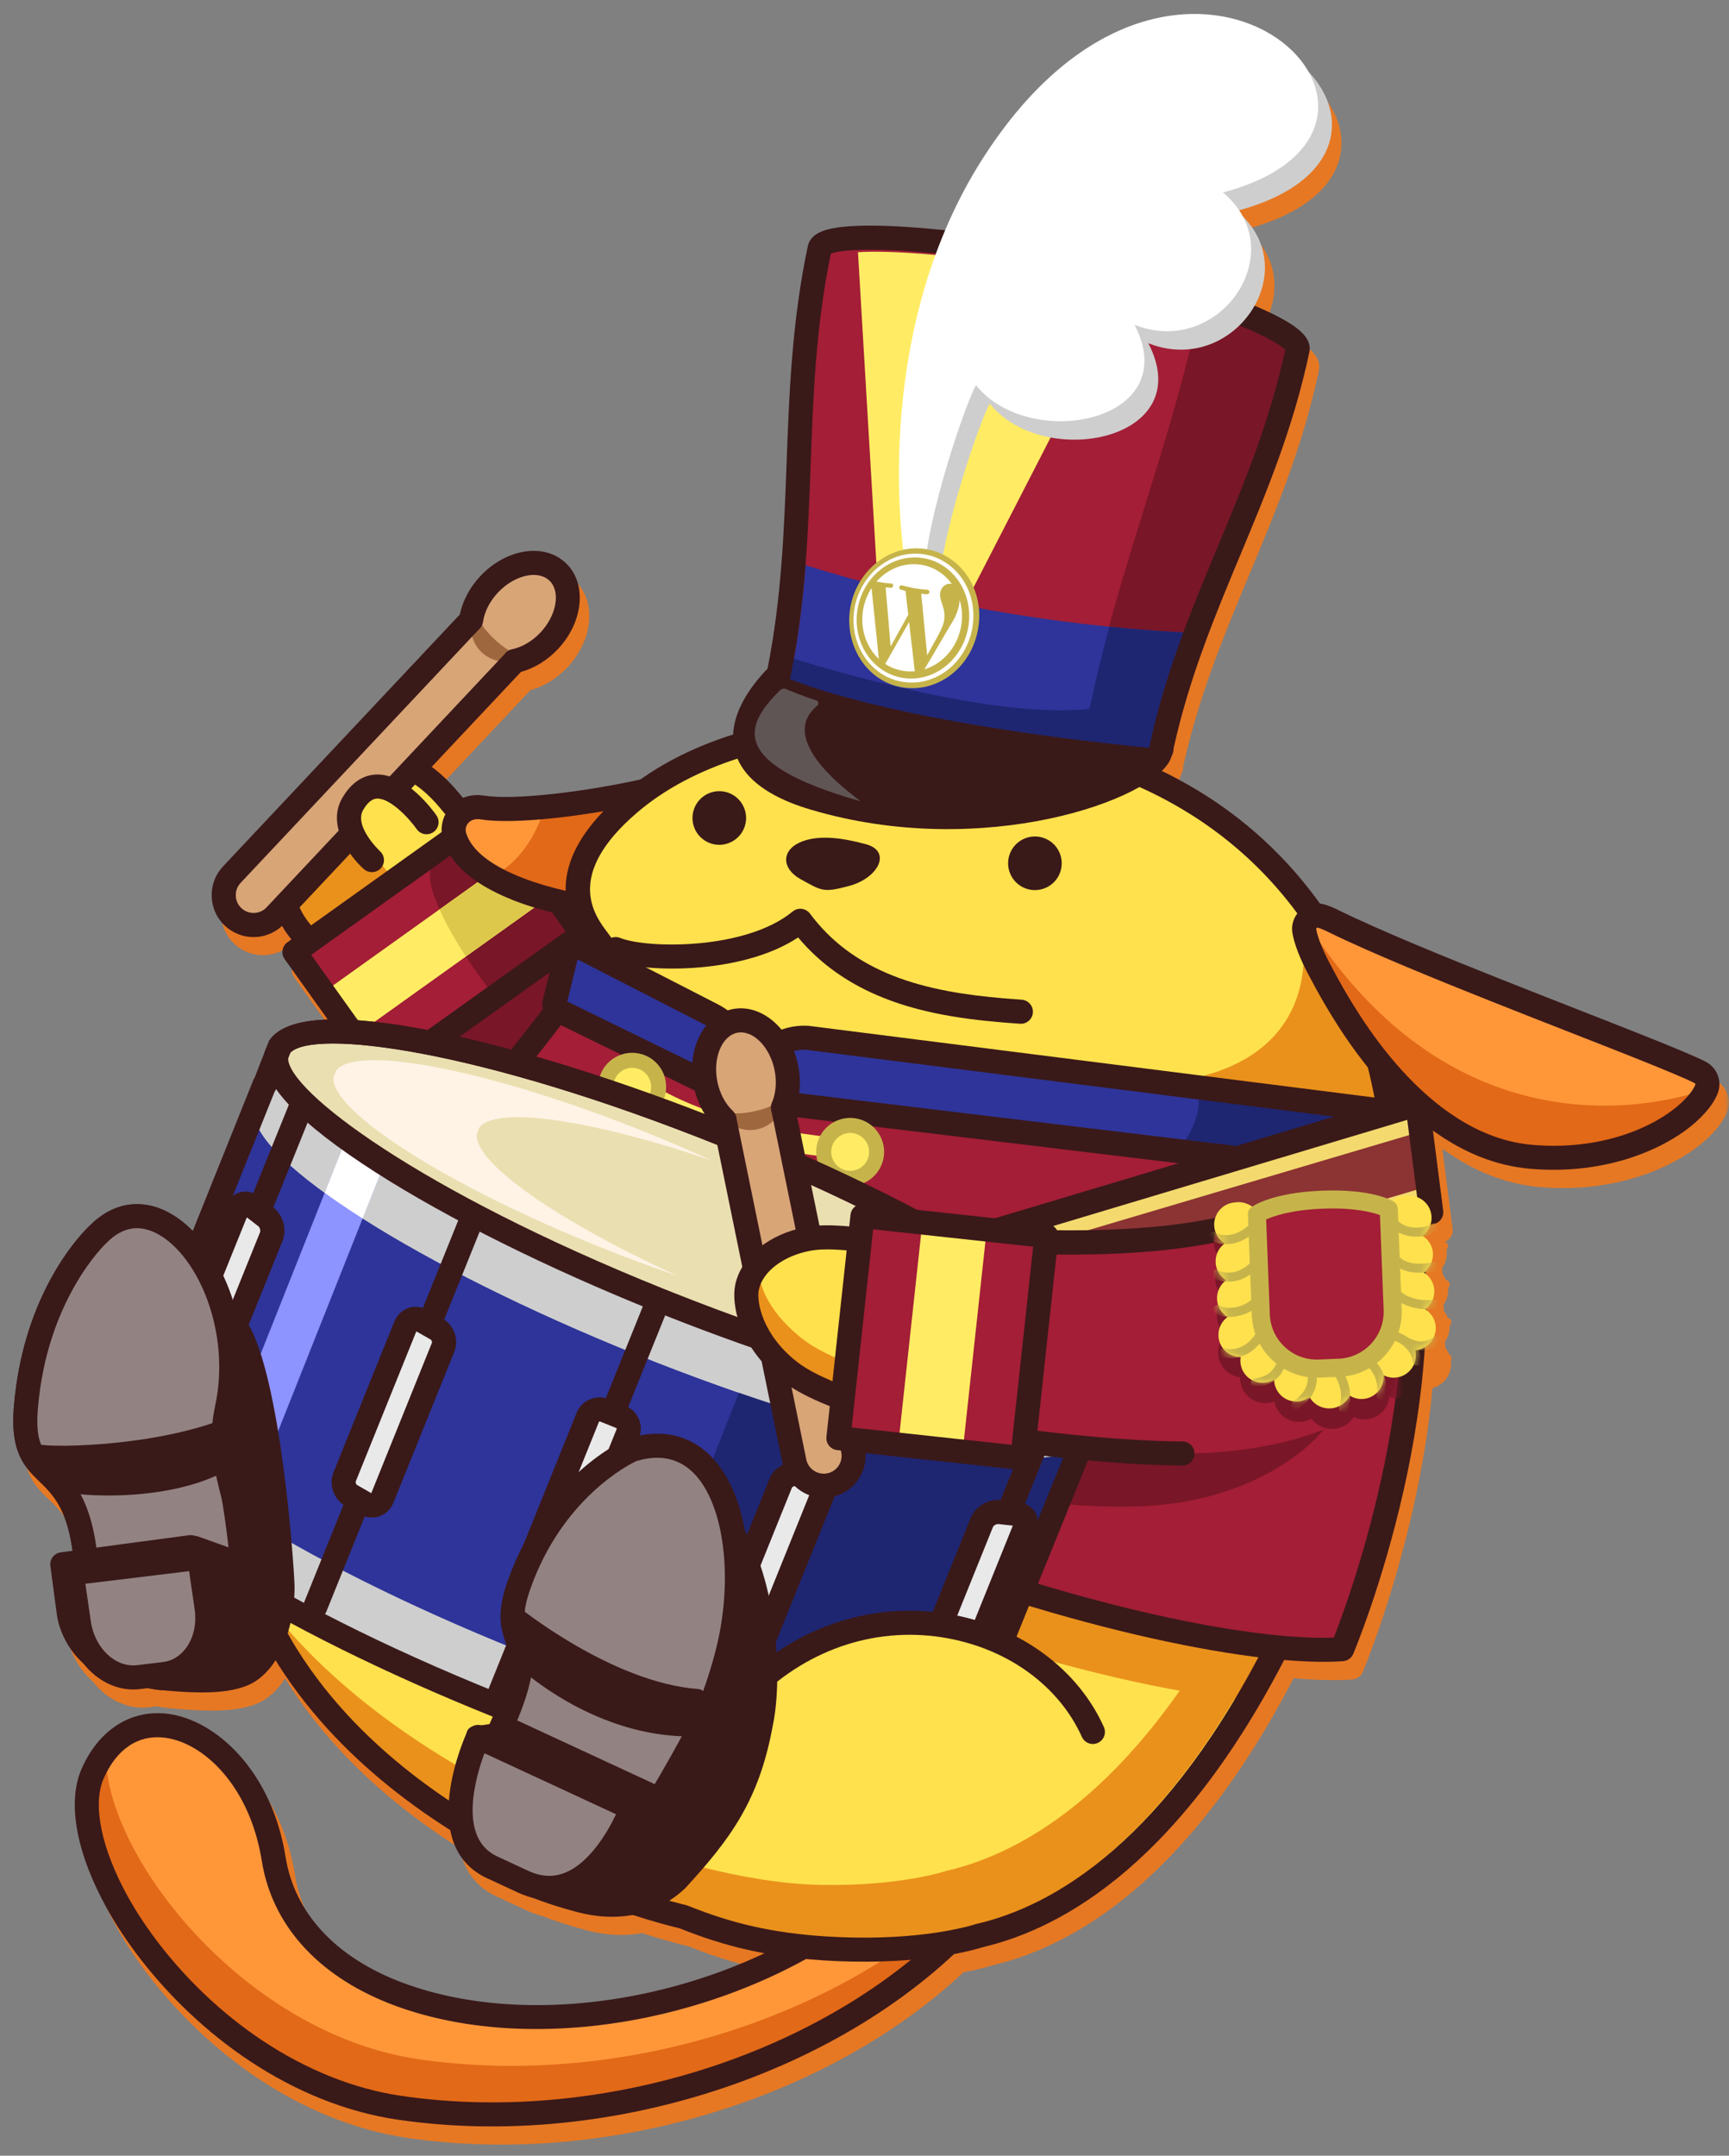 <svg width="199" height="248" viewBox="0 0 199 248" fill="none" xmlns="http://www.w3.org/2000/svg">
<rect x="0" y="0" width="199" height="248" fill="#808080" stroke="none"/>
<mask id="mask0_1421_432" style="mask-type:alpha" maskUnits="userSpaceOnUse" x="0" y="0" width="199" height="248">
<rect width="199" height="248" fill="#D9D9D9"/>
</mask>
<g mask="url(#mask0_1421_432)">
<path d="M197.417 124.236C196.391 123.702 193.977 122.687 189.822 121.035C187.714 120.197 185.31 119.257 182.756 118.256C179.814 117.106 176.774 115.912 173.684 114.684C168.019 112.432 159.929 109.164 155.114 106.781C154.575 106.514 154.032 106.295 153.59 106.16C153.4 106.103 153.212 106.069 153.021 106.053C153.021 106.053 153.018 106.052 153.016 106.047C153.012 106.038 153.004 106.031 152.998 106.026C148.297 99.483 142.189 94.371 134.82 90.79C135.313 90.308 135.658 89.833 135.839 89.379L135.96 89.074C135.96 89.074 135.968 89.054 135.972 89.045L136.06 88.823C136.093 88.739 136.125 88.651 136.142 88.561C136.167 88.44 136.176 88.325 136.17 88.207C137.977 80.013 140.956 72.885 143.837 65.983C146.844 58.785 149.951 51.343 151.797 42.62C152.146 40.973 150.411 39.758 148.861 38.885C147.956 38.376 146.826 37.834 145.497 37.268C147.266 34.121 147.242 30.101 144.157 27.022C144.028 26.777 143.882 26.533 143.72 26.293C155.611 23.01 156.442 15.322 151.701 10.359C147.044 2.131 128.615 -2.216 114.182 20.374C112.478 23.04 111.058 25.797 109.88 28.582C108.344 28.423 106.856 28.294 105.446 28.203C102.465 28.013 100.053 28.005 98.274 28.177C96.502 28.349 94.424 28.757 94.075 30.404C92.23 39.115 91.926 47.41 91.629 55.433C91.347 63.036 91.06 70.895 89.441 79.018C87.811 80.7 85.613 83.52 85.483 86.595C81.789 87.758 78.12 89.42 74.816 91.77C67.724 93.323 60.031 94.138 56.892 93.632C56.115 93.506 55.372 93.557 54.696 93.777C54.593 93.811 54.492 93.849 54.393 93.891C54.178 93.635 53.957 93.375 53.732 93.107C52.734 91.931 51.742 91.023 50.777 90.319L61.054 79.393C62.608 78.971 64.109 78.047 65.317 76.761C68.273 73.619 68.675 69.176 66.213 66.863C64.96 65.683 63.209 65.233 61.28 65.584C59.507 65.908 57.77 66.895 56.389 68.362C55.18 69.649 54.351 71.201 54.025 72.779L26.762 101.761C25.882 102.697 25.418 103.922 25.456 105.215C25.494 106.505 26.032 107.703 26.969 108.582C27.422 109.008 27.939 109.329 28.486 109.547C30.176 110.219 32.161 109.893 33.55 108.604C33.882 109.183 34.246 109.693 34.633 110.164L34.175 110.492C33.55 110.938 33.408 111.802 33.853 112.426L38.82 119.38C35.48 119.491 33.268 120.237 32.207 121.623L32.092 121.771L32.023 121.945L31.905 122.241L31.526 123.175L31.524 123.181L30.403 126.057C30.342 126.144 30.29 126.239 30.249 126.342L23.279 143.699C23.143 143.563 23.006 143.43 22.867 143.301C22.861 143.298 22.857 143.289 22.85 143.286C22.124 142.61 21.364 142.047 20.583 141.621C20.423 141.535 20.261 141.456 20.1 141.381C20.094 141.378 20.084 141.374 20.078 141.372C19.84 141.259 19.599 141.159 19.359 141.071C19.346 141.066 19.333 141.061 19.317 141.055C19.111 140.98 18.905 140.917 18.699 140.865C18.672 140.858 18.644 140.843 18.616 140.839C16.808 140.381 14.099 140.397 11.442 143.068C11.106 143.378 8.8 145.6 6.619 149.81C6.575 149.893 6.532 149.972 6.49 150.06C6.457 150.125 6.426 150.191 6.393 150.256C6.303 150.437 6.211 150.62 6.122 150.808C6.048 150.965 5.972 151.129 5.899 151.294C5.851 151.394 5.805 151.491 5.76 151.596C5.712 151.708 5.661 151.826 5.612 151.94C5.425 152.373 5.24 152.821 5.062 153.287C4.955 153.565 4.85 153.848 4.75 154.136C4.743 154.155 4.736 154.171 4.729 154.191C4.646 154.426 4.566 154.666 4.488 154.908C4.462 154.983 4.437 155.055 4.413 155.135C3.589 157.696 2.945 160.675 2.678 164.077C2.609 164.944 2.603 165.709 2.643 166.396C2.844 169.819 4.273 171.204 5.658 172.548C7.128 173.971 8.753 175.545 9.443 180.504L8.078 180.685C7.319 180.786 6.788 181.484 6.888 182.243L7.629 187.797C7.88 189.671 8.921 191.9 10.7 193.472C11.591 194.605 12.724 195.477 13.983 195.977C15 196.381 16.095 196.544 17.207 196.409L18.087 196.304C18.583 196.415 19.105 196.492 19.652 196.531C19.663 196.531 19.677 196.533 19.688 196.534C23.964 196.936 28.25 197.078 30.647 195.407C31.524 194.794 32.238 193.993 32.812 193.092C38.172 201.756 45.802 208.133 52.914 212.633C53.348 214.908 54.555 216.972 57.14 218.167L60.724 219.83C60.898 219.91 61.072 219.987 61.246 220.056C61.616 220.203 61.989 220.314 62.358 220.409C63.826 220.981 65.513 221.529 67.456 222.051C69.655 222.642 71.849 222.769 73.908 222.39C76.823 223.337 78.793 223.81 79.294 223.928L79.323 223.939C82.062 225.028 85.127 226.075 89.073 226.801C75.625 233.129 59.447 234.709 47.357 230.168C39.729 227.292 34.982 222.17 33.956 215.72C32.382 205.847 25.953 199.967 20.42 199.259C16.159 198.717 12.437 201.095 10.467 205.62C8.797 209.455 9.87 215.308 13.409 221.68C17.571 229.167 26.263 238.854 38.188 243.594C41.043 244.729 43.957 245.518 46.848 245.944C69.753 249.309 95.203 241.563 110.887 226.899C112.748 226.55 113.863 226.21 114.158 226.115C123.37 223.973 136.752 216.459 148.883 193.066C151.564 193.297 153.849 193.344 155.666 193.209C156.185 193.169 156.638 192.846 156.839 192.367C156.975 192.044 160.206 184.338 162.649 173.512C163.553 169.503 164.403 164.757 164.876 159.686C166.158 159.338 167.063 158.159 167.007 156.78C167.003 156.696 166.995 156.615 166.985 156.536C167.106 156.346 167.095 156.092 166.937 155.917C166.895 155.871 166.846 155.836 166.795 155.805C166.683 155.533 166.534 155.28 166.348 155.053C166.354 154.973 166.353 154.891 166.349 154.807C166.342 154.656 166.319 154.508 166.288 154.362C166.666 153.841 166.867 153.205 166.841 152.547C166.842 152.536 166.838 152.527 166.839 152.516C166.989 152.4 167.068 152.212 167.034 152.016C166.994 151.806 166.837 151.647 166.639 151.602C166.529 151.316 166.37 151.051 166.176 150.817C166.181 150.738 166.184 150.657 166.183 150.574C166.176 150.422 166.153 150.275 166.121 150.129C166.5 149.608 166.7 148.972 166.675 148.314C166.672 148.264 166.665 148.217 166.663 148.167C166.818 148.039 166.893 147.822 166.83 147.615C166.773 147.421 166.612 147.29 166.429 147.254C166.321 147.01 166.182 146.787 166.014 146.582C166.02 146.503 166.022 146.421 166.021 146.339C166.015 146.187 165.991 146.04 165.96 145.894C166.338 145.373 166.539 144.737 166.514 144.079C166.51 143.965 166.496 143.852 166.48 143.741C166.679 143.578 166.732 143.293 166.594 143.07C166.525 142.961 166.424 142.888 166.311 142.854C166.904 142.627 167.277 142.026 167.191 141.388L166.006 132.162C167.994 133.593 169.829 134.546 171.416 135.177C173.302 135.927 175.239 136.391 177.176 136.561C185.941 137.324 192.784 134.289 196.264 131.196C197.816 129.815 198.489 128.655 198.78 127.924C199.336 126.524 198.747 124.94 197.41 124.245L197.417 124.236Z" fill="#E67823"/>
<path d="M78.401 135.83C78.401 135.83 65.424 136.979 60.399 135.369C52.231 132.756 41.744 111.371 41.744 111.371L57.929 99.872C57.929 99.872 67.429 112.251 70.424 115.268C72.093 116.948 89.271 113.143 90.505 126.466C91.301 135.042 78.401 135.83 78.401 135.83Z" fill="#791628"/>
<path d="M59.473 136.506C50.947 133.117 40.929 112.858 40.5 111.979C40.202 111.369 40.386 110.633 40.942 110.239L57.127 98.74C57.735 98.307 58.574 98.436 59.029 99.027C59.122 99.15 68.329 111.132 71.321 114.2C71.767 114.355 73.187 114.42 74.339 114.475C80.113 114.747 90.86 115.25 91.887 126.337C92.105 128.679 91.471 130.734 90.004 132.443C86.431 136.614 79.044 137.174 78.505 137.209C77.76 137.274 65.164 138.347 59.975 136.687C59.809 136.636 59.641 136.573 59.473 136.506ZM43.515 111.81C46.798 118.236 54.932 132.167 60.822 134.05C65.525 135.553 78.155 134.461 78.281 134.452C78.294 134.449 78.305 134.45 78.317 134.447C78.382 134.443 85.042 133.985 87.907 130.64C88.876 129.505 89.278 128.185 89.131 126.595C88.388 118.58 81.353 117.58 74.211 117.246C71.66 117.127 70.255 117.06 69.444 116.242C66.909 113.691 60.033 104.857 57.647 101.773L43.515 111.81Z" fill="#3A1919"/>
<path d="M32.097 101.002C33.173 107.68 35.995 107.971 39.665 112.4C43.855 117.461 47.012 118.504 50.683 116.187C53.636 114.319 56.902 111.588 60.198 105.239C61.163 103.897 55.643 96.697 51.581 91.91C48.758 88.585 45.785 87.288 43.118 87.387C37.25 87.783 31.784 94.016 32.1 101.003L32.097 101.002Z" fill="#FFE14D"/>
<path d="M33.255 104.578C34.433 109.199 37.096 109.102 39.665 112.4C42.599 116.168 45.03 118.257 47.066 116.971C49.783 116.69 51.624 115.566 55.072 112.18C55.549 111.345 47.147 103.507 44.314 99.935C42.345 97.453 40.446 96.341 38.842 96.195C35.326 96.001 32.514 99.803 33.255 104.578Z" fill="#EA911B"/>
<path d="M44.538 118.247C42.276 117.348 40.326 115.369 38.598 113.284C37.575 112.05 36.634 111.165 35.722 110.307C33.491 108.213 31.564 106.403 30.727 101.221C30.718 101.169 30.714 101.115 30.712 101.063C30.372 93.506 36.125 86.471 43.023 86.004C43.039 86.002 43.054 86.001 43.065 86.002C45.418 85.916 48.987 86.716 52.635 91.013C62.849 103.05 61.994 105.08 61.379 105.962C57.882 112.667 54.384 115.485 51.423 117.357C48.84 118.988 46.563 119.052 44.538 118.247ZM33.48 100.862C34.169 105.045 35.545 106.338 37.624 108.29C38.552 109.162 39.602 110.15 40.735 111.517C44.954 116.612 47.387 116.632 49.946 115.014C52.593 113.342 55.724 110.811 58.91 104.708C58.693 103.455 55.756 98.971 50.525 92.806C48.215 90.084 45.68 88.689 43.191 88.769C37.861 89.144 33.255 94.891 33.48 100.862Z" fill="#3A1919"/>
<path d="M67.036 107.474L56.811 93.162L33.895 109.534L44.12 123.845L67.036 107.474Z" fill="#A31E36"/>
<path d="M56.806 93.16L49.863 98.119C49.406 99.503 49.305 101.043 49.844 102.696C51.178 106.794 54.486 111.508 56.962 114.665L67.034 107.472L56.81 93.161L56.806 93.16Z" fill="#791628"/>
<path d="M63.714 102.823L60.136 97.815L37.219 114.187L40.797 119.195L63.714 102.823Z" fill="#FFEC64"/>
<path d="M60.13 97.814L50.595 104.624L37.212 114.184L40.79 119.192L53.616 110.029L63.708 102.822L60.13 97.814Z" fill="#FFEC64"/>
<path d="M60.13 97.813L50.593 104.626C51.395 106.436 52.472 108.292 53.615 110.032L63.708 102.821L60.13 97.813Z" fill="#DDC84B"/>
<path d="M43.599 125.131C43.354 125.034 43.141 124.867 42.982 124.647L32.758 110.337C32.313 109.713 32.459 108.85 33.08 108.404L55.998 92.033C56.298 91.821 56.669 91.733 57.032 91.796C57.395 91.858 57.718 92.057 57.93 92.358L68.154 106.668C68.366 106.969 68.454 107.339 68.392 107.702C68.329 108.065 68.13 108.388 67.829 108.6L44.911 124.97C44.611 125.183 44.24 125.27 43.877 125.208C43.78 125.191 43.686 125.165 43.592 125.128L43.599 125.131ZM35.82 109.854L44.432 121.91L65.097 107.149L56.485 95.093L35.82 109.854Z" fill="#3A1919"/>
<path d="M80.758 88.106L75.209 90.757C67.539 92.546 59.098 93.47 55.577 92.905C55.017 92.813 54.496 92.849 54.029 93.002C53.074 93.312 52.377 94.138 52.24 95.12C52.176 95.572 52.236 96.031 52.407 96.454C52.601 96.978 52.826 97.407 53.125 97.846C55.419 101.207 61.739 103.79 70.9 104.87L73.339 105.158C73.948 99.47 74.268 93.246 80.761 88.107L80.758 88.106Z" fill="#FF9739"/>
<path d="M79.422 88.202L73.874 90.853C70.156 91.72 66.138 92.441 62.703 92.831C60.782 99.314 56.49 100.895 56.49 100.895C59.299 101.874 65.578 104.493 69.559 104.961L71.998 105.248C72.608 99.56 72.928 93.336 79.421 88.197L79.422 88.202Z" fill="#E26917"/>
<path d="M58.952 103.514C55.676 102.211 53.294 100.56 51.972 98.626C51.608 98.09 51.334 97.559 51.106 96.951C50.849 96.312 50.766 95.612 50.862 94.93C51.072 93.426 52.145 92.153 53.595 91.682C54.273 91.459 55.012 91.41 55.792 91.538C59.082 92.067 67.383 91.147 74.743 89.443L80.158 86.858C80.794 86.552 81.558 86.777 81.931 87.376C82.304 87.975 82.167 88.76 81.614 89.196C75.917 93.7 75.35 99.14 74.804 104.406L74.71 105.308C74.672 105.677 74.486 106.013 74.196 106.244C73.907 106.476 73.538 106.579 73.17 106.537L70.731 106.25C66.075 105.7 62.101 104.773 58.953 103.521L58.952 103.514ZM75.273 92.162C67.394 93.98 59.046 94.866 55.351 94.27C55.015 94.215 54.71 94.231 54.453 94.316C53.999 94.463 53.67 94.85 53.604 95.308C53.577 95.518 53.603 95.733 53.68 95.931C53.686 95.945 53.689 95.957 53.695 95.971C53.845 96.381 54.016 96.71 54.258 97.067C56.323 100.094 62.6 102.496 71.049 103.491L72.096 103.613C72.483 99.92 72.98 95.932 75.269 92.161L75.273 92.162Z" fill="#3A1919"/>
<path d="M115.351 216.527C110.128 217.72 105.313 218.158 100.933 218.113L100.511 218.463C85.622 230.809 62.092 235.496 45.78 229.367C37.653 226.304 32.604 220.786 31.499 213.843C30.029 204.637 24.178 199.177 19.158 198.538C15.485 198.073 12.386 200.092 10.65 204.076C9.153 207.514 10.206 212.92 13.532 218.908C18.071 227.079 26.826 235.922 37.612 240.209C40.281 241.27 43.078 242.054 45.962 242.477C70.452 246.073 97.886 236.768 112.675 219.846L115.402 216.51C115.402 216.51 115.366 216.518 115.349 216.522L115.351 216.527Z" fill="#FF9739"/>
<path d="M112.154 217.172C96.885 232.237 71.229 240.284 48.179 236.899C45.295 236.476 42.498 235.692 39.829 234.632C29.043 230.344 20.288 221.501 15.749 213.33C13.258 208.844 12.044 204.686 12.217 201.438C11.614 202.186 11.088 203.069 10.649 204.079C9.152 207.517 10.205 212.923 13.531 218.912C18.07 227.082 26.825 235.926 37.611 240.213C40.279 241.274 43.076 242.057 45.961 242.481C70.451 246.076 97.882 236.77 112.673 219.85L115.401 216.513C115.401 216.513 115.364 216.521 115.348 216.526C114.265 216.774 113.2 216.988 112.154 217.172Z" fill="#E26917"/>
<path d="M37.099 241.5C25.174 236.76 16.478 227.072 12.32 219.586C8.781 213.214 7.708 207.361 9.378 203.526C11.348 199.001 15.065 196.625 19.331 197.165C24.864 197.873 31.293 203.753 32.867 213.626C33.892 220.076 38.64 225.198 46.267 228.073C62.149 234.039 85.089 229.449 99.625 217.399L100.049 217.046C100.3 216.836 100.62 216.725 100.947 216.728C105.588 216.772 110.327 216.252 115.033 215.178C115.05 215.174 115.091 215.164 115.103 215.161C115.68 215.033 116.273 215.283 116.584 215.787C116.894 216.291 116.851 216.933 116.476 217.391L113.748 220.728C113.748 220.728 113.728 220.75 113.72 220.761C98.635 238.016 70.689 247.513 45.762 243.852C42.871 243.426 39.957 242.636 37.102 241.501L37.099 241.5ZM20.96 200.436C20.294 200.171 19.629 199.997 18.98 199.914C15.921 199.526 13.414 201.201 11.919 204.633C10.618 207.626 11.671 212.712 14.741 218.241C18.67 225.308 26.873 234.454 38.123 238.925C40.778 239.981 43.482 240.716 46.162 241.111C70.201 244.642 97.115 235.53 111.616 218.956L111.884 218.627C108.386 219.215 104.881 219.507 101.427 219.505L101.392 219.536C86.152 232.175 62.032 236.96 45.291 230.671C45.097 230.597 44.899 230.523 44.709 230.447C36.459 227.168 31.294 221.372 30.128 214.066C28.962 206.767 24.928 202.017 20.959 200.439L20.96 200.436Z" fill="#3A1919"/>
<path d="M113.207 221.396C122.382 219.28 135.847 211.632 148.002 187.223C155.512 172.145 160.691 153.789 161.204 140.459C161.352 136.571 161.253 132.749 160.773 129.072C158.866 114.468 153.437 106.764 153.432 106.758C153.148 106.283 152.857 105.814 152.554 105.347C152.15 104.713 151.734 104.081 151.292 103.458C151.292 103.458 151.292 103.458 151.289 103.457C151.289 103.457 151.289 103.457 151.286 103.456C146.297 96.512 139.672 91.217 131.592 87.719C130.927 87.432 130.253 87.149 129.583 86.883C110.106 79.141 86.695 79.403 72.957 91.133C62.035 100.456 69.229 107.151 69.603 108.209C71.824 112.663 47.649 142.708 47.649 142.708C41.877 141.156 30.975 141.351 26.235 149.788C26.173 149.897 25.879 151.808 25.767 152.636C25.761 152.678 25.751 152.722 25.748 152.766C25.717 153.004 25.686 153.241 25.655 153.478C24.192 151.178 22.294 149.511 20.131 148.651C17.668 147.672 14.976 147.825 12.749 149.068C10.181 150.503 8.431 153.199 7.819 156.661C6.372 164.867 13.679 184.153 21.909 189.956C22.596 190.441 23.262 190.81 23.886 191.058C25.383 191.653 26.696 191.567 27.787 190.801C29.696 189.458 30.509 186.325 30.744 184.063C43.367 211.281 79.126 219.225 79.126 219.225L79.255 219.276C83.944 221.14 89.465 222.828 98.735 223.005C108.006 223.179 113.206 221.407 113.206 221.407L113.207 221.396Z" fill="#FFE14D"/>
<path d="M159.477 140.969C159.625 137.081 159.526 133.259 159.045 129.583C157.548 118.111 153.878 110.897 152.368 108.329C153.394 111.544 154.352 115.473 154.955 120.096C155.436 123.772 155.536 127.591 155.387 131.483C154.877 144.814 151.18 165.996 143.67 181.073C131.515 205.482 118.049 213.134 108.875 215.246C108.875 215.246 103.674 217.022 94.404 216.844C85.132 216.67 74.798 213.066 74.798 213.066C74.798 213.066 37.555 202.291 24.931 175.077C24.697 177.336 23.883 180.472 21.974 181.815C20.886 182.583 19.573 182.668 18.073 182.072C17.449 181.824 16.784 181.452 16.096 180.97C13.216 178.941 10.453 175.26 8.135 170.981C10.73 178.799 15.294 187.01 20.186 190.456C20.873 190.942 21.539 191.311 22.163 191.559C23.66 192.154 24.972 192.068 26.064 191.301C27.973 189.958 28.785 186.826 29.021 184.564C41.644 211.781 77.403 219.725 77.403 219.725L77.531 219.777C82.221 221.641 87.742 223.328 97.012 223.505C106.283 223.679 111.483 221.907 111.483 221.907C120.658 219.792 134.123 212.143 146.281 187.735C153.791 172.658 158.97 154.302 159.48 140.971L159.477 140.969Z" fill="#EA911B"/>
<path d="M159.617 155.544C159.594 150.417 159.036 145.256 157.67 140.375C117.937 133.333 87.421 130.335 87.421 130.335C76.438 125.549 62.999 119.458 62.999 119.458C62.789 119.986 60.71 122.666 57.945 126.107C57.651 126.527 57.347 126.954 57.038 127.394C52.383 133.949 47.554 140.151 45.957 142.182C45.627 142.11 45.281 142.043 44.922 141.982C43.43 143.775 42.483 144.912 42.483 144.912C42.333 150.812 47.093 157.505 71.724 171.56C100.576 186.565 128.808 194.328 144.413 195.7C145.646 193.581 146.876 191.312 148.087 188.875C153.29 178.43 157.385 166.42 159.613 155.546L159.617 155.544Z" fill="#EA911B"/>
<path d="M149.642 105.953C149.642 105.953 155.042 125.655 127.513 124.828L160.771 129.076C160.771 129.076 161.619 118.317 149.638 105.951L149.642 105.953Z" fill="#EA911B"/>
<path d="M66.944 218.177C64.379 217.157 61.521 215.898 58.526 214.365C49.54 209.761 37.786 201.794 30.746 189.368C30.215 190.826 29.381 192.295 28.073 193.214C27.043 193.938 25.305 194.597 22.866 193.627C22.141 193.339 21.378 192.916 20.603 192.37C11.863 186.208 4.405 166.449 5.948 157.702C6.629 153.821 8.625 150.779 11.566 149.138C14.161 147.691 17.282 147.511 20.137 148.646C21.63 149.239 23.018 150.175 24.242 151.407C24.386 150.633 24.459 150.498 24.519 150.391C29.619 141.311 40.702 141.139 46.602 142.434C48.199 140.403 53.027 134.204 57.683 127.646C68.343 112.635 68.15 109.771 68.072 109.453C68.066 109.439 68.059 109.429 68.053 109.415C68 109.335 67.863 109.153 67.749 109.008C66.102 106.851 61.093 100.286 71.546 91.362C79.891 84.239 91.361 82.331 99.516 81.987C109.721 81.556 120.683 83.337 129.583 86.875C130.265 87.146 130.956 87.432 131.633 87.727C139.946 91.326 146.766 96.776 151.903 103.929C151.908 103.934 151.915 103.945 151.921 103.95C152.322 104.516 152.732 105.134 153.215 105.889C153.478 106.295 153.758 106.746 154.088 107.294C154.564 107.99 159.773 115.89 161.637 130.18C162.098 133.718 162.243 137.518 162.08 141.799C161.563 155.31 156.325 173.888 148.736 189.128C136.362 213.976 122.524 221.819 113.073 224.019C112.376 224.245 107.13 225.835 98.201 225.67C88.656 225.491 82.966 223.725 78.237 221.846L78.208 221.834C77.42 221.651 72.992 220.581 66.951 218.18L66.944 218.177ZM30.747 184.057C31.069 184.185 31.34 184.431 31.492 184.763C37.837 198.441 50.348 207.052 59.727 211.868C69.977 217.131 78.829 219.137 78.918 219.157C78.99 219.174 79.069 219.21 79.131 219.223L79.259 219.274C83.743 221.056 89.149 222.732 98.251 222.902C107.122 223.07 112.202 221.391 112.25 221.373C112.294 221.357 112.34 221.345 112.385 221.334C121.256 219.291 134.333 211.831 146.253 187.891C153.68 172.975 158.805 154.84 159.308 141.692C159.467 137.57 159.33 133.922 158.888 130.541C157.061 116.542 152.001 109.148 151.785 108.839C151.771 108.818 151.757 108.798 151.746 108.779C151.409 108.22 151.138 107.784 150.879 107.387C150.416 106.658 150.027 106.079 149.654 105.547C149.647 105.544 149.646 105.536 149.641 105.53C144.799 98.798 138.372 93.663 130.534 90.268C129.881 89.987 129.219 89.712 128.559 89.45C111.619 82.716 86.334 82.376 73.345 93.468C64.888 100.688 68.437 105.337 69.954 107.324C70.256 107.719 70.464 107.992 70.591 108.3C71.105 109.391 71.159 111.306 67.999 116.904C66.229 120.044 63.601 124.076 60.192 128.893C54.412 137.058 48.281 144.774 48.221 144.851C47.877 145.285 47.311 145.47 46.775 145.328C41.144 143.816 31.281 144.249 27.022 151.588C26.936 152.038 26.733 153.347 26.629 154.104L26.613 154.202C26.576 154.463 26.548 154.694 26.519 154.925C26.449 155.505 26.022 155.979 25.448 156.109C24.878 156.241 24.287 155.994 23.974 155.505C22.663 153.448 20.979 151.966 19.109 151.223C17.033 150.397 14.777 150.522 12.914 151.56C10.716 152.784 9.211 155.138 8.674 158.186C7.319 165.87 14.465 184.66 22.199 190.108C22.797 190.528 23.366 190.848 23.888 191.055C25.288 191.612 26.034 191.263 26.478 190.952C27.896 189.954 28.634 187.328 28.857 185.203C28.92 184.583 29.392 184.081 30.007 183.979C30.262 183.935 30.519 183.966 30.747 184.057ZM68.08 109.471C68.08 109.471 68.08 109.471 68.083 109.472C68.083 109.472 68.083 109.472 68.08 109.471ZM68.017 109.319C68.017 109.319 68.031 109.358 68.041 109.381C68.034 109.36 68.023 109.34 68.017 109.319Z" fill="#3A1919"/>
<path d="M160.846 134.261C121.113 127.219 90.596 124.221 90.596 124.221C79.614 119.434 66.175 113.343 66.175 113.343C65.503 115.033 45.276 139.76 45.276 139.76C45.126 145.66 50.27 151.388 74.901 165.442C108.727 183.032 141.7 190.671 154.475 189.729C154.475 189.729 167.64 158.568 160.846 134.261Z" fill="#A31E36"/>
<path d="M98.636 177.821C90.802 174.707 82.6 171.007 74.26 166.671C74.244 166.664 74.229 166.655 74.211 166.644C61.907 159.621 54.399 154.665 49.866 150.567C45.582 146.699 43.796 143.454 43.889 139.723C43.896 139.416 44.007 139.118 44.201 138.882C51.779 129.616 64.079 114.37 64.899 112.795C65.043 112.461 65.314 112.192 65.655 112.056C66.005 111.915 66.404 111.925 66.745 112.079C66.878 112.139 80.137 118.148 90.95 122.863C93.784 123.151 123.502 126.234 161.087 132.895C161.613 132.989 162.037 133.374 162.181 133.885C165.771 146.722 163.825 161.379 161.562 171.412C159.119 182.238 155.888 189.944 155.753 190.266C155.551 190.745 155.097 191.072 154.579 191.108C145.325 191.791 123.937 187.874 98.641 177.819L98.636 177.821ZM75.564 164.226C109.533 181.888 141.082 188.889 153.517 188.398C155.446 183.48 165.242 156.773 159.734 135.474C120.932 128.631 90.759 125.631 90.458 125.601C90.314 125.588 90.172 125.551 90.04 125.491C80.961 121.532 70.083 116.63 66.674 115.089C63.412 119.704 51.175 134.728 46.658 140.25C46.82 145.197 51.833 150.682 75.561 164.224L75.564 164.226ZM64.897 112.809C64.897 112.809 64.89 112.825 64.888 112.832C64.89 112.825 64.894 112.816 64.897 112.809Z" fill="#3A1919"/>
<path fill-rule="evenodd" clip-rule="evenodd" d="M134.144 165.504C124.904 166.976 98.176 160.075 98.176 160.075L94.824 167.934C94.824 167.934 118.158 174.514 133.441 173.142C146.734 171.948 154.833 163.668 153.779 160.592C152.96 158.19 142.405 164.189 134.141 165.503L134.144 165.504Z" fill="#791628"/>
<path d="M65.345 109.186L63.813 115.42C63.733 115.735 63.884 116.059 64.172 116.207L84.832 126.306C84.832 126.306 84.866 126.248 84.924 126.141C86.754 122.757 85.409 118.525 81.985 116.769L66.335 108.74C65.938 108.538 65.456 108.756 65.348 109.187L65.345 109.186Z" fill="#2E3499"/>
<path d="M84.318 127.592C84.285 127.579 84.253 127.566 84.222 127.55L63.562 117.452C62.672 116.998 62.23 116.028 62.469 115.08L64 108.856C64 108.856 64.003 108.85 64.004 108.846C64.16 108.23 64.585 107.724 65.162 107.462C65.74 107.199 66.404 107.217 66.966 107.508L82.617 115.536C84.62 116.564 86.09 118.315 86.757 120.462C87.416 122.592 87.2 124.843 86.143 126.797C86.068 126.939 86.019 127.016 86.019 127.016C85.665 127.598 84.944 127.837 84.319 127.589L84.318 127.592ZM65.29 115.213L84.137 124.427C84.436 123.412 84.428 122.325 84.107 121.287C83.662 119.854 82.683 118.69 81.348 118.006L66.478 110.378L65.289 115.216L65.29 115.213Z" fill="#3A1919"/>
<path d="M162.995 129.107L162.673 135.14C162.567 135.444 162.267 135.638 161.945 135.603L84.833 126.306C84.833 126.306 87.178 119.112 92.904 119.391L162.415 128.194C162.859 128.24 163.143 128.688 162.999 129.108L162.995 129.107Z" fill="#2E3499"/>
<path d="M137.703 125.062C137.703 125.062 138.952 127.735 136.056 131.72L162.671 135.135L162.993 129.102L137.705 125.059L137.703 125.062Z" fill="#1E2672"/>
<path d="M84.318 127.592C84.05 127.486 83.82 127.297 83.66 127.051C83.438 126.702 83.382 126.27 83.512 125.878C83.622 125.545 86.261 117.686 92.966 118.006C93.002 118.009 93.038 118.012 93.074 118.016L162.585 126.819C163.191 126.88 163.749 127.229 164.092 127.764C164.39 128.233 164.489 128.791 164.371 129.321L164.057 135.212C164.051 135.34 164.026 135.469 163.982 135.589C163.664 136.51 162.765 137.084 161.797 136.979L84.663 127.681C84.542 127.666 84.427 127.635 84.318 127.592ZM92.784 120.77C89.733 120.654 87.799 123.344 86.85 125.151L161.34 134.133L161.59 129.483L92.784 120.77ZM162.267 129.57L162.239 129.566C162.239 129.566 162.256 129.569 162.267 129.57Z" fill="#3A1919"/>
<path d="M69.609 162.31L69.583 162.299C68.976 162.043 68.692 161.342 68.948 160.735L83.729 125.837C83.983 125.237 84.669 124.955 85.268 125.193L85.293 125.203C85.9 125.459 86.184 126.161 85.928 126.767L71.147 161.665C70.894 162.265 70.207 162.548 69.609 162.31Z" fill="#3A1919"/>
<path d="M76.833 140.898C74.467 139.958 72.317 138.88 70.418 137.674C69.885 137.335 69.727 136.628 70.063 136.09C70.402 135.558 71.11 135.399 71.647 135.736C75.174 137.973 81.544 140.926 91.875 142.3C92.502 142.382 92.943 142.96 92.858 143.586C92.777 144.213 92.199 144.654 91.573 144.569C86.096 143.842 81.113 142.592 76.836 140.892L76.833 140.898Z" fill="#FFEC64"/>
<path d="M67.907 138.524C69.469 139.145 71.24 138.382 71.861 136.82C72.482 135.257 71.719 133.487 70.156 132.866C68.594 132.245 66.823 133.008 66.202 134.57C65.581 136.133 66.344 137.903 67.907 138.524Z" fill="#FFEC64"/>
<path d="M67.587 139.329C65.678 138.57 64.669 136.44 65.323 134.467C65.653 133.476 66.346 132.671 67.281 132.204C68.216 131.737 69.275 131.659 70.266 131.989C71.254 132.318 72.062 133.012 72.529 133.947C72.998 134.879 73.075 135.942 72.744 136.932C72.414 137.923 71.721 138.728 70.786 139.195C69.854 139.664 68.791 139.741 67.801 139.41C67.729 139.385 67.657 139.36 67.586 139.332L67.587 139.329ZM69.841 133.676C69.803 133.661 69.761 133.644 69.721 133.632C69.168 133.449 68.58 133.492 68.059 133.754C67.538 134.013 67.151 134.463 66.969 135.013C66.591 136.153 67.215 137.396 68.35 137.765C68.904 137.948 69.491 137.905 70.013 137.643C70.533 137.384 70.921 136.934 71.102 136.384C71.285 135.83 71.243 135.243 70.98 134.722C70.739 134.242 70.337 133.873 69.841 133.676Z" fill="#C6B44B"/>
<path d="M92.719 146.892C94.281 147.513 96.051 146.75 96.672 145.187C97.294 143.625 96.53 141.855 94.968 141.233C93.405 140.612 91.635 141.376 91.014 142.938C90.393 144.501 91.156 146.271 92.719 146.892Z" fill="#FFEC64"/>
<path d="M92.392 147.694C91.501 147.34 90.779 146.68 90.347 145.815C89.879 144.884 89.802 143.821 90.132 142.83C90.463 141.84 91.156 141.034 92.09 140.567C93.022 140.099 94.085 140.022 95.076 140.352C96.071 140.681 96.872 141.375 97.339 142.31C97.807 143.242 97.884 144.305 97.554 145.295C97.223 146.286 96.53 147.092 95.596 147.559C94.664 148.027 93.601 148.104 92.61 147.773C92.538 147.749 92.463 147.722 92.392 147.694ZM94.648 142.038C94.609 142.023 94.567 142.006 94.527 141.994C93.974 141.811 93.387 141.854 92.866 142.113C92.346 142.372 91.958 142.822 91.776 143.375C91.593 143.929 91.635 144.516 91.897 145.038C92.157 145.558 92.603 145.944 93.157 146.127C93.71 146.31 94.297 146.267 94.819 146.005C95.34 145.746 95.727 145.296 95.909 144.746C96.091 144.192 96.049 143.605 95.787 143.083C95.545 142.604 95.143 142.235 94.648 142.038Z" fill="#C6B44B"/>
<path d="M79.299 129.407C77.458 128.675 75.757 127.853 74.21 126.944C73.663 126.622 73.483 125.921 73.805 125.374C74.125 124.83 74.828 124.648 75.375 124.969C78.966 127.083 85.43 129.82 95.814 130.842C96.442 130.902 96.904 131.466 96.84 132.096C96.776 132.727 96.216 133.187 95.586 133.122C89.467 132.52 83.94 131.251 79.299 129.407Z" fill="#FFEC64"/>
<path d="M71.636 127.856C73.199 128.477 74.969 127.714 75.59 126.151C76.212 124.589 75.448 122.818 73.886 122.197C72.323 121.576 70.553 122.339 69.932 123.902C69.311 125.465 70.074 127.235 71.636 127.856Z" fill="#FFEC64"/>
<path d="M71.311 128.658C70.461 128.32 69.761 127.699 69.32 126.887C68.825 125.967 68.716 124.909 69.013 123.909C69.31 122.909 69.981 122.084 70.901 121.588C71.821 121.093 72.878 120.984 73.878 121.281C74.881 121.579 75.704 122.249 76.199 123.169C76.694 124.089 76.803 125.146 76.506 126.146C75.89 128.212 73.707 129.391 71.641 128.774C71.528 128.741 71.417 128.7 71.311 128.658ZM73.57 123.003C73.509 122.979 73.447 122.955 73.386 122.941C72.829 122.776 72.239 122.836 71.726 123.113C71.213 123.39 70.841 123.849 70.675 124.406C70.51 124.963 70.57 125.553 70.847 126.066C71.124 126.578 71.583 126.951 72.14 127.117C73.29 127.458 74.504 126.804 74.85 125.652C75.016 125.095 74.956 124.505 74.679 123.992C74.435 123.537 74.046 123.193 73.57 123.003Z" fill="#C6B44B"/>
<path d="M96.723 135.345C98.285 135.966 100.056 135.203 100.677 133.64C101.298 132.078 100.535 130.307 98.972 129.686C97.409 129.065 95.639 129.828 95.018 131.391C94.397 132.954 95.16 134.724 96.723 135.345Z" fill="#FFEC64"/>
<path d="M96.4 136.148C94.539 135.409 93.516 133.351 94.102 131.399C94.399 130.399 95.07 129.574 95.99 129.079C96.909 128.583 97.967 128.474 98.967 128.771C99.97 129.069 100.791 129.742 101.288 130.659C101.783 131.579 101.892 132.636 101.595 133.636C101.298 134.636 100.627 135.462 99.707 135.957C98.787 136.452 97.73 136.562 96.73 136.265C96.617 136.231 96.509 136.192 96.403 136.15L96.4 136.148ZM98.655 130.492C98.594 130.468 98.533 130.444 98.471 130.43C97.915 130.265 97.324 130.325 96.812 130.602C96.299 130.879 95.926 131.338 95.761 131.895C95.419 133.045 96.077 134.261 97.225 134.605C97.782 134.771 98.373 134.711 98.885 134.434C99.398 134.157 99.771 133.697 99.936 133.141C100.101 132.584 100.042 131.994 99.764 131.481C99.52 131.026 99.132 130.682 98.655 130.492Z" fill="#C6B44B"/>
<path d="M72.767 151.924C70.401 150.984 68.251 149.906 66.352 148.7C65.819 148.361 65.661 147.654 65.997 147.116C66.336 146.584 67.044 146.425 67.581 146.762C71.109 148.999 77.479 151.952 87.809 153.326C88.436 153.408 88.877 153.986 88.793 154.612C88.711 155.239 88.133 155.68 87.507 155.595C82.03 154.868 77.047 153.618 72.766 151.917L72.767 151.924Z" fill="#FFEC64"/>
<path d="M63.84 149.551C65.403 150.172 67.173 149.409 67.794 147.846C68.415 146.283 67.652 144.513 66.09 143.892C64.527 143.271 62.757 144.034 62.136 145.597C61.515 147.159 62.278 148.93 63.84 149.551Z" fill="#FFEC64"/>
<path d="M63.518 150.354C62.626 150 61.904 149.34 61.473 148.475C61.004 147.544 60.928 146.481 61.258 145.49C61.588 144.499 62.281 143.694 63.216 143.227C64.151 142.76 65.211 142.682 66.201 143.012C67.191 143.346 67.997 144.035 68.464 144.97C68.933 145.902 69.01 146.965 68.679 147.955C68.349 148.946 67.656 149.751 66.721 150.219C65.79 150.687 64.727 150.764 63.736 150.433C63.664 150.408 63.589 150.382 63.518 150.354ZM65.773 144.698C65.735 144.683 65.693 144.666 65.653 144.654C65.099 144.471 64.512 144.514 63.99 144.776C63.47 145.035 63.083 145.485 62.901 146.035C62.718 146.589 62.761 147.176 63.023 147.698C63.282 148.218 63.732 148.605 64.282 148.787C64.836 148.97 65.423 148.927 65.945 148.665C66.465 148.406 66.853 147.956 67.034 147.406C67.217 146.852 67.174 146.265 66.915 145.745C66.674 145.265 66.272 144.896 65.776 144.699L65.773 144.698Z" fill="#C6B44B"/>
<path d="M88.652 157.918C90.215 158.54 91.985 157.776 92.606 156.214C93.227 154.651 92.464 152.881 90.901 152.26C89.339 151.639 87.569 152.402 86.948 153.965C86.326 155.527 87.09 157.297 88.652 157.918Z" fill="#FFEC64"/>
<path d="M88.326 158.72C87.434 158.366 86.712 157.706 86.281 156.841C85.812 155.91 85.736 154.847 86.066 153.856C86.396 152.866 87.089 152.06 88.024 151.593C88.959 151.126 90.019 151.048 91.009 151.378C91.999 151.712 92.805 152.402 93.272 153.336C93.741 154.268 93.818 155.331 93.487 156.322C92.809 158.366 90.592 159.48 88.544 158.8C88.472 158.775 88.397 158.748 88.326 158.72ZM90.585 153.066C90.546 153.05 90.504 153.034 90.464 153.021C89.911 152.839 89.324 152.881 88.802 153.143C88.281 153.402 87.894 153.852 87.713 154.403C87.53 154.956 87.572 155.543 87.834 156.065C88.094 156.585 88.54 156.972 89.094 157.154C90.233 157.533 91.467 156.913 91.845 155.773C92.028 155.22 91.986 154.633 91.724 154.111C91.482 153.631 91.08 153.263 90.585 153.066Z" fill="#C6B44B"/>
<path d="M92.86 96.629C89.897 97.435 89.746 99.823 92.168 101.155C94.594 102.488 94.724 102.734 97.777 101.908C101.086 101.01 102.672 97.947 99.678 97.125C96.683 96.304 94.515 96.18 92.86 96.629Z" fill="#3A1919"/>
<path d="M81.647 96.973C83.231 97.602 85.025 96.829 85.655 95.245C86.284 93.661 85.51 91.867 83.927 91.237C82.343 90.607 80.548 91.381 79.919 92.965C79.289 94.549 80.063 96.343 81.647 96.973Z" fill="#3A1919"/>
<path d="M117.974 102.183C119.557 102.813 121.352 102.039 121.981 100.455C122.611 98.871 121.837 97.077 120.253 96.448C118.67 95.818 116.875 96.592 116.246 98.175C115.616 99.759 116.39 101.554 117.974 102.183Z" fill="#3A1919"/>
<path d="M70.345 110.476C69.634 110.194 69.287 109.388 69.569 108.677C69.852 107.966 70.657 107.619 71.369 107.901C74.516 109.153 85.849 109.3 91.231 104.864C91.524 104.623 91.9 104.512 92.277 104.557C92.654 104.603 92.993 104.801 93.223 105.104C95.614 108.306 98.731 110.637 102.752 112.235C106.772 113.833 111.238 114.487 115.558 114.854C115.572 114.856 115.587 114.855 115.605 114.858C116.261 114.914 116.916 114.962 117.565 115.007C117.575 115.011 117.584 115.007 117.594 115.011C118.359 115.066 118.934 115.727 118.881 116.488C118.828 117.25 118.166 117.829 117.404 117.776C112.242 117.42 106.768 116.817 101.733 114.816C97.684 113.207 94.441 110.919 91.861 107.847C85.257 112.214 73.933 111.906 70.35 110.482L70.345 110.476Z" fill="#3A1919"/>
<path d="M164.73 139.465L49.371 173.558L46.952 161.854L163.132 127.036L164.73 139.465Z" fill="#F4DA6E"/>
<path d="M163.543 136.73L48.842 170.642L47.144 164.655L163.402 130.222L163.543 136.73Z" fill="#8C3333"/>
<path d="M48.859 174.845C48.792 174.819 48.723 174.784 48.66 174.748C48.328 174.549 48.094 174.221 48.014 173.839L45.597 162.132C45.451 161.429 45.867 160.73 46.557 160.523L162.737 125.705C163.127 125.588 163.55 125.648 163.891 125.869C164.231 126.091 164.457 126.452 164.51 126.853L166.106 139.285C166.192 139.96 165.778 140.597 165.125 140.788L49.766 174.881C49.465 174.971 49.148 174.953 48.862 174.839L48.859 174.845ZM48.564 162.816L50.423 171.803L163.205 138.471L161.968 128.832L48.567 162.817L48.564 162.816Z" fill="#3A1919"/>
<path d="M125.69 163.069L127.075 159.743C126.269 160.795 124.391 161.349 121.653 161.446L34.511 126.409C32.606 124.448 31.635 122.746 31.785 121.431L30.474 124.786L30.436 124.771L16.728 158.731L16.654 158.701L15.341 161.959L15.418 161.99L12.971 168.259C12.921 173.916 31.935 186.029 57.018 196.114C82.101 206.2 104.216 210.622 108.113 206.509L110.702 200.296L110.78 200.327L112.093 197.069L112.019 197.04L125.728 163.077L125.689 163.061L125.69 163.069Z" fill="#CECECE"/>
<path d="M112.02 197.048L125.728 163.084L30.442 124.773L16.733 158.737L16.659 158.707L15.346 161.965L15.494 162.024C15.444 167.681 34.457 179.796 59.541 189.879C84.624 199.964 106.74 204.386 110.637 200.274L110.785 200.333L112.098 197.075L112.024 197.046L112.02 197.048Z" fill="#2E3499"/>
<path d="M108.535 205.551L108.683 205.61L110.18 201.892L110.106 201.863L125.723 163.097L89.27 149.614L69.209 200.084C69.209 200.084 91.899 210.843 108.535 205.551Z" fill="#2D329B"/>
<path d="M110.814 200.035C107.419 204.47 85.019 200.069 59.557 189.829C34.095 179.592 14.893 167.267 15.528 161.724L12.973 168.263C12.923 173.92 31.938 186.033 57.02 196.119C82.103 206.204 104.218 210.626 108.116 206.514L110.819 200.033L110.814 200.035Z" fill="#CECECE"/>
<path d="M127.078 159.744C123.683 164.179 101.283 159.778 75.822 149.538C50.359 139.302 31.158 126.977 31.792 121.433L29.237 127.973C29.188 133.63 48.202 145.742 73.285 155.828C98.367 165.913 120.483 170.336 124.38 166.223L127.083 159.742L127.078 159.744Z" fill="#CECECE"/>
<path d="M108.535 205.551L108.683 205.61L110.18 201.892L110.106 201.863L125.723 163.097L89.27 149.614L69.209 200.084C69.209 200.084 91.899 210.843 108.535 205.551Z" fill="#1E2672"/>
<path d="M121.317 161.401C114.279 161.544 101.912 158.824 87.577 153.872L85.072 160.174C105.006 167.057 121.125 169.622 124.397 166.17L125.706 163.027L127.097 159.688C126.258 160.786 124.247 161.343 121.314 161.4L121.317 161.401Z" fill="#A3A3A3"/>
<path d="M105.253 201.816C98.214 201.959 85.848 199.239 71.513 194.286L69.008 200.589C88.941 207.472 105.06 210.036 108.333 206.585L109.642 203.441L111.032 200.103C110.194 201.201 108.183 201.758 105.249 201.815L105.253 201.816Z" fill="#A3A3A3"/>
<path d="M127.078 159.744C123.683 164.179 101.283 159.778 75.822 149.538C50.359 139.302 31.158 126.977 31.792 121.433L29.237 127.973C29.188 133.63 48.202 145.742 73.285 155.828C98.367 165.913 120.483 170.336 124.38 166.223L127.083 159.742L127.078 159.744Z" fill="#CECECE"/>
<path d="M43.663 133.923C42.142 133.289 40.798 132.43 39.675 131.421L21.698 176.648C22.81 177.638 24.14 178.483 25.639 179.109C25.82 179.181 26 179.252 26.177 179.323L44.146 134.115C43.985 134.051 43.823 133.99 43.663 133.923Z" fill="#8D93FF"/>
<path d="M25.641 179.106C25.821 179.178 26.001 179.249 26.178 179.32L28.179 174.285C26.588 173.28 25.127 172.297 23.806 171.343L21.698 176.648C22.81 177.638 24.14 178.483 25.64 179.109L25.641 179.106Z" fill="white"/>
<path d="M43.678 133.888C42.154 133.256 40.807 132.408 39.675 131.421L37.367 137.228C38.686 138.184 40.146 139.171 41.734 140.183L44.159 134.083C43.998 134.019 43.836 133.958 43.676 133.891L43.678 133.888Z" fill="white"/>
<path d="M75.821 149.542C101.283 159.778 123.683 164.179 127.077 159.747L127.505 158.691C128.139 153.147 108.934 140.821 83.475 130.586C58.012 120.349 35.612 115.948 32.218 120.38L31.791 121.436C31.157 126.98 50.361 139.306 75.821 149.542Z" fill="#EADFB0"/>
<path d="M76.271 151.212C75.949 151.084 75.627 150.956 75.302 150.827C62.942 145.858 51.568 140.2 43.273 134.898C34.357 129.196 30.031 124.617 30.41 121.279L30.432 121.094L30.999 119.687L31.114 119.539C33.154 116.872 39.453 116.562 49.834 118.623C59.497 120.541 71.616 124.337 83.985 129.302C96.345 134.27 107.719 139.928 116.015 145.231C124.93 150.933 129.256 155.511 128.873 158.848L128.852 159.033L128.285 160.44L128.17 160.588C126.13 163.255 119.831 163.565 109.448 161.507C100.037 159.641 88.287 155.996 76.265 151.217L76.271 151.212ZM33.159 121.746C33.169 125.544 48.277 136.973 76.34 148.254C76.675 148.387 77.013 148.521 77.344 148.653C104.852 159.587 123.261 161.716 125.876 159.017L126.132 158.373C126.125 154.576 111.017 143.147 82.954 131.866C54.894 120.597 36.063 118.368 33.414 121.102L33.157 121.749L33.159 121.746Z" fill="#3A1919"/>
<path d="M54.879 130.453L55.172 129.716C57.127 127.168 68.112 128.818 81.863 133.486C79.472 132.394 76.954 131.311 74.344 130.262C56.634 123.141 41.048 120.08 38.685 123.163L38.392 123.9C37.948 127.756 51.305 136.331 69.02 143.45C72.092 144.686 75.104 145.801 77.991 146.781C64.159 140.46 54.504 133.741 54.879 130.453Z" fill="#FFF3E6"/>
<path d="M57.466 197.79C57.144 197.662 56.822 197.534 56.5 197.406C44.337 192.516 33.087 186.937 24.828 181.705C16.012 176.117 11.556 171.592 11.585 168.256C11.586 168.085 11.621 167.912 11.685 167.751L29.153 124.264C29.194 124.161 29.247 124.067 29.308 123.979L30.495 120.936L30.928 119.864C30.975 119.748 31.037 119.638 31.114 119.538C33.154 116.872 39.453 116.562 49.834 118.623C59.498 120.541 71.616 124.336 83.985 129.301C96.345 134.27 107.719 139.928 116.015 145.231C124.93 150.933 129.257 155.511 128.873 158.848C128.858 158.972 128.828 159.094 128.782 159.21L128.354 160.266L127.09 163.297C127.074 163.403 127.044 163.506 127.003 163.609L109.39 207.039C109.326 207.2 109.231 207.345 109.11 207.472C106.813 209.894 100.461 210.072 90.229 208.003C80.893 206.115 69.289 202.497 57.457 197.794L57.466 197.79ZM14.373 168.499C14.887 172.543 29.838 183.7 57.537 194.837C85.228 205.974 103.762 208.276 106.945 205.716L124.319 162.878C124.336 162.762 124.365 162.65 124.412 162.542L126.136 158.382C126.125 154.583 111.018 143.155 82.955 131.874C54.895 120.605 36.064 118.375 33.415 121.109L33.076 121.962L31.767 125.303C31.723 125.413 31.667 125.517 31.6 125.61L14.371 168.506L14.373 168.499Z" fill="#3A1919"/>
<path d="M16.161 173.127L16.154 173.125C15.444 172.839 15.102 172.032 15.388 171.322L33.485 126.497C33.769 125.79 34.573 125.446 35.281 125.727L35.288 125.73C35.998 126.016 36.34 126.823 36.054 127.533L17.958 172.358C17.673 173.065 16.869 173.409 16.161 173.127Z" fill="#3A1919"/>
<path d="M35.77 186.162L35.764 186.159C35.053 185.873 34.711 185.066 34.997 184.356L53.083 139.549C53.367 138.842 54.171 138.499 54.879 138.78L54.886 138.783C55.596 139.069 55.938 139.876 55.653 140.586L37.567 185.393C37.282 186.1 36.478 186.443 35.77 186.162Z" fill="#3A1919"/>
<path d="M56.897 196.364L56.89 196.361C56.18 196.075 55.837 195.268 56.123 194.558L74.197 149.772C74.482 149.065 75.286 148.721 75.994 149.003L76 149.005C76.71 149.291 77.053 150.099 76.767 150.809L58.693 195.594C58.409 196.301 57.605 196.645 56.897 196.364Z" fill="#3A1919"/>
<path d="M79.224 203.61L79.218 203.607C78.507 203.321 78.165 202.514 78.451 201.804L96.516 157.041C96.8 156.334 97.604 155.99 98.312 156.272L98.319 156.274C99.029 156.56 99.371 157.367 99.085 158.077L81.021 202.841C80.736 203.547 79.932 203.891 79.224 203.61Z" fill="#3A1919"/>
<path d="M102.451 207.769L102.444 207.766C101.734 207.48 101.391 206.673 101.677 205.963L119.736 161.224C120.021 160.517 120.825 160.173 121.533 160.454L121.54 160.457C122.25 160.743 122.592 161.55 122.306 162.26L104.247 206.999C103.963 207.706 103.159 208.05 102.451 207.769Z" fill="#3A1919"/>
<path d="M22.442 160.092C21.918 159.694 21.399 159.294 20.881 158.89C20.221 158.375 19.935 157.333 20.239 156.577C22.58 150.78 24.917 144.985 27.259 139.188C27.563 138.433 28.35 138.243 29.008 138.754C29.526 139.158 30.045 139.558 30.569 139.956C31.233 140.462 31.533 141.487 31.229 142.243C28.888 148.04 26.551 153.835 24.209 159.632C23.905 160.387 23.107 160.595 22.442 160.092Z" fill="#E9E9E9"/>
<path d="M22.264 161.572C22.035 161.481 21.813 161.355 21.604 161.198C21.076 160.798 20.552 160.392 20.031 159.987C18.878 159.089 18.415 157.403 18.955 156.064L25.977 138.671C26.282 137.913 26.884 137.362 27.623 137.164C28.378 136.961 29.193 137.143 29.863 137.663C30.377 138.065 30.895 138.461 31.412 138.856C32.579 139.745 33.056 141.425 32.517 142.762L25.497 160.151C25.192 160.91 24.589 161.46 23.848 161.665C23.329 161.809 22.777 161.772 22.268 161.57L22.264 161.572ZM28.408 140.048L21.521 157.102C21.454 157.269 21.548 157.661 21.73 157.804C22.166 158.141 22.605 158.48 23.046 158.815L29.942 141.731C30.005 141.57 29.912 141.205 29.729 141.065C29.285 140.728 28.846 140.389 28.404 140.046L28.408 140.048Z" fill="#3A1919"/>
<path d="M42.117 173.015C41.547 172.696 40.983 172.371 40.416 172.045C39.698 171.629 39.361 170.667 39.664 169.912C42.005 164.118 44.342 158.323 46.682 152.529C46.986 151.774 47.821 151.502 48.542 151.919C49.106 152.244 49.673 152.57 50.243 152.89C50.968 153.298 51.312 154.243 51.008 154.998C48.671 160.793 46.332 166.584 43.992 172.378C43.688 173.133 42.842 173.423 42.117 173.015Z" fill="#E9E9E9"/>
<path d="M41.781 174.388C41.662 174.34 41.55 174.285 41.437 174.221C40.864 173.9 40.293 173.573 39.723 173.245C38.404 172.483 37.813 170.791 38.381 169.391L45.397 152.012C45.688 151.289 46.268 150.729 46.986 150.481C47.715 150.231 48.534 150.318 49.232 150.718C49.793 151.042 50.357 151.367 50.921 151.684C52.255 152.434 52.858 154.116 52.29 155.516L45.274 172.895C44.981 173.621 44.397 174.183 43.678 174.434C43.067 174.649 42.394 174.628 41.782 174.385L41.781 174.388ZM47.918 153.163L40.946 170.429C40.903 170.539 40.978 170.77 41.105 170.847C41.644 171.158 42.189 171.467 42.733 171.777L49.712 154.48C49.752 154.38 49.68 154.169 49.554 154.1C49.005 153.792 48.459 153.478 47.913 153.164L47.918 153.163Z" fill="#3A1919"/>
<path d="M63.293 183.103C62.688 182.862 62.083 182.622 61.48 182.375C60.713 182.063 60.333 181.181 60.64 180.427C62.976 174.635 65.315 168.845 67.651 163.053C67.955 162.297 68.829 161.944 69.599 162.258C70.202 162.505 70.806 162.749 71.415 162.987C72.188 163.294 72.569 164.154 72.267 164.906C69.931 170.698 67.592 176.488 65.257 182.277C64.954 183.032 64.071 183.405 63.297 183.101L63.293 183.103Z" fill="#E9E9E9"/>
<path d="M62.431 184.251C61.938 184.055 61.446 183.859 60.956 183.657C59.48 183.056 58.763 181.373 59.356 179.909L66.366 162.534C66.65 161.831 67.196 161.28 67.899 160.985C68.602 160.687 69.384 160.681 70.095 160.964L70.124 160.975C70.72 161.22 71.321 161.462 71.924 161.698L71.927 161.7C72.651 161.987 73.219 162.537 73.525 163.251C73.824 163.952 73.834 164.724 73.55 165.427L66.54 182.802C65.951 184.264 64.265 184.98 62.787 184.396C62.667 184.349 62.548 184.301 62.429 184.254L62.431 184.251ZM69.072 163.539C69.03 163.522 68.995 163.527 68.972 163.537C68.945 163.548 68.939 163.564 68.936 163.571L61.927 180.942C61.911 180.981 61.935 181.061 62.006 181.089C62.606 181.335 63.206 181.577 63.806 181.812C63.877 181.84 63.953 181.799 63.973 181.759L70.982 164.388C70.982 164.388 70.99 164.368 70.978 164.341C70.968 164.319 70.949 164.293 70.904 164.275C70.296 164.033 69.684 163.79 69.075 163.54L69.072 163.539Z" fill="#3A1919"/>
<path d="M85.665 190.228C85.03 190.073 84.396 189.914 83.763 189.752C82.959 189.544 82.55 188.752 82.854 187.997C85.189 182.208 87.527 176.421 89.861 170.632C90.165 169.877 91.071 169.436 91.879 169.645C92.511 169.807 93.145 169.966 93.779 170.124C94.587 170.323 95 171.094 94.696 171.849C92.358 177.637 90.024 183.425 87.686 189.213C87.382 189.968 86.47 190.425 85.66 190.23L85.665 190.228Z" fill="#E9E9E9"/>
<path d="M83.077 190.981C82.456 190.734 81.944 190.277 81.648 189.69C81.304 189.009 81.277 188.205 81.57 187.478L88.576 170.114C89.139 168.716 90.741 167.922 92.222 168.302C92.852 168.462 93.478 168.622 94.11 168.776C94.891 168.967 95.544 169.473 95.896 170.161C96.243 170.835 96.273 171.641 95.982 172.364L88.972 189.728C88.407 191.121 86.81 191.932 85.335 191.573C84.697 191.416 84.056 191.255 83.418 191.091C83.3 191.059 83.186 191.025 83.074 190.98L83.077 190.981ZM93.364 171.45C92.74 171.295 92.134 171.14 91.531 170.987C91.39 170.949 91.186 171.05 91.146 171.15L84.175 188.425C84.79 188.584 85.394 188.734 85.995 188.883C86.141 188.919 86.362 188.802 86.406 188.693L93.364 171.45Z" fill="#3A1919"/>
<path d="M108.917 194.268C108.261 194.201 107.608 194.128 106.952 194.053C106.118 193.956 105.689 193.256 105.992 192.501C108.329 186.717 110.662 180.932 113 175.144C113.304 174.389 114.233 173.86 115.064 173.956C115.715 174.032 116.373 174.103 117.027 174.173C117.862 174.259 118.295 174.942 117.992 175.694C115.656 181.478 113.322 187.263 110.986 193.047C110.683 193.799 109.751 194.353 108.914 194.266L108.917 194.268Z" fill="#E9E9E9"/>
<path d="M106.075 195.247C105.56 195.043 105.132 194.686 104.852 194.217C104.46 193.554 104.407 192.739 104.712 191.981L111.719 174.624C112.258 173.287 113.767 172.407 115.227 172.578C115.876 172.653 116.526 172.725 117.174 172.792C118.019 172.879 118.736 173.316 119.137 173.986C119.532 174.643 119.582 175.453 119.277 176.212L112.271 193.565C111.728 194.904 110.225 195.797 108.772 195.645C108.113 195.577 107.453 195.504 106.793 195.428C106.54 195.399 106.299 195.34 106.074 195.251L106.075 195.247ZM116.572 175.516C116.007 175.456 115.457 175.394 114.908 175.332C114.677 175.304 114.352 175.503 114.288 175.663L107.408 192.71C107.967 192.775 108.515 192.833 109.062 192.89C109.291 192.914 109.633 192.7 109.705 192.53L116.57 175.52L116.572 175.516Z" fill="#3A1919"/>
<path d="M90.175 127.739C89.794 125.878 87.977 124.678 86.116 125.059C84.255 125.44 83.055 127.258 83.436 129.119L91.436 168.186C91.818 170.047 93.635 171.246 95.496 170.865C97.357 170.484 98.557 168.667 98.176 166.806L90.175 127.739Z" fill="#D8A577"/>
<mask id="mask1_1421_432" style="mask-type:luminance" maskUnits="userSpaceOnUse" x="81" y="117" width="18" height="54">
<path d="M90.503 122.816C89.789 119.331 87.13 116.935 84.566 117.459C82.001 117.986 80.497 121.235 81.211 124.717C81.556 126.409 82.366 127.841 83.397 128.81C83.409 128.912 83.422 129.01 83.445 129.113L91.447 168.18C91.825 170.033 93.653 171.237 95.507 170.859C97.36 170.482 98.564 168.653 98.186 166.8L90.185 127.732C90.165 127.632 90.136 127.534 90.108 127.437C90.675 126.142 90.856 124.507 90.507 122.814L90.503 122.816Z" fill="white"/>
</mask>
<g mask="url(#mask1_1421_432)">
<path d="M90.536 122.967C91.246 126.432 89.685 129.401 87.12 129.928C84.555 130.456 81.953 128.337 81.243 124.871C80.533 121.406 82.038 118.173 84.605 117.65C87.171 117.123 89.828 119.506 90.534 122.97L90.536 122.967Z" fill="#9E673E"/>
</g>
<path d="M90.503 122.816C91.216 126.301 89.262 127.344 86.697 127.871C84.132 128.398 81.923 128.206 81.21 124.721C80.497 121.236 81.998 117.986 84.565 117.463C87.13 116.936 89.788 119.334 90.501 122.819L90.503 122.816Z" fill="#D8A577"/>
<path d="M93.046 171.976C92.737 171.853 92.441 171.698 92.158 171.511C91.08 170.799 90.345 169.713 90.085 168.455L82.102 129.473C81 128.297 80.208 126.726 79.853 124.994C78.988 120.766 80.975 116.777 84.286 116.099C87.597 115.421 90.994 118.307 91.859 122.535C92.215 124.264 92.103 126.02 91.553 127.534L99.54 166.517C100.074 169.122 98.386 171.68 95.781 172.213C94.852 172.403 93.909 172.319 93.046 171.976ZM86.204 118.956C85.756 118.778 85.294 118.721 84.844 118.814C83.062 119.18 82.02 121.755 82.567 124.44C82.842 125.79 83.475 126.985 84.343 127.8C84.582 128.025 84.734 128.328 84.772 128.652C84.779 128.711 84.785 128.769 84.798 128.83L92.8 167.897C92.908 168.432 93.224 168.893 93.682 169.195C94.144 169.497 94.689 169.606 95.224 169.498C96.332 169.271 97.052 168.182 96.825 167.074L88.823 128.007C88.81 127.946 88.793 127.887 88.775 127.828C88.683 127.516 88.702 127.177 88.832 126.878C89.311 125.786 89.421 124.44 89.145 123.089C88.735 121.084 87.531 119.48 86.202 118.952L86.204 118.956Z" fill="#3A1919"/>
<path d="M117.039 164.717C112.463 164.754 96.628 162.262 90.868 157.755C86.404 154.263 85.583 149.896 85.987 148.055C86.569 145.401 89.309 143.232 92.971 142.534C93.302 142.471 93.66 142.424 94.041 142.393C96.478 142.198 99.698 142.677 103.104 143.185C107.263 143.805 111.781 144.349 116.078 144.8C120.543 145.271 135.015 145.029 137.154 155.045C140.163 169.145 125.084 164.65 117.041 164.714L117.039 164.717Z" fill="#FFE14D"/>
<path d="M118.522 160.987C113.945 161.024 98.111 158.532 92.351 154.025C88.925 151.344 87.523 148.475 87.294 146.304C86.363 147.183 86.236 146.931 85.986 148.058C85.582 149.899 86.4 154.265 90.867 157.758C96.63 162.267 112.461 164.758 117.038 164.721C124.304 164.661 137.314 168.322 137.536 158.63C133.638 162.173 124.16 160.943 118.521 160.99L118.522 160.987Z" fill="#EA911B"/>
<path d="M95.265 161.668C93.186 160.842 91.361 159.9 90.013 158.847C85.12 155.019 84.116 150.118 84.632 147.759C85.332 144.563 88.502 141.98 92.71 141.174C93.097 141.101 93.506 141.047 93.929 141.014C96.525 140.804 99.818 141.297 103.304 141.818C107.052 142.376 111.395 142.917 116.217 143.428C116.697 143.477 117.313 143.521 118.023 143.572C123.985 143.989 136.385 144.855 138.5 154.761C139.368 158.822 138.912 161.79 137.113 163.83C133.963 167.404 127.631 166.867 122.046 166.394C120.221 166.24 118.497 166.095 117.046 166.107C113.509 166.136 102.746 164.65 95.262 161.675L95.265 161.668ZM129.206 148.36C125.444 146.865 120.922 146.547 117.835 146.334C117.095 146.282 116.457 146.237 115.931 146.181C111.069 145.669 106.687 145.123 102.901 144.558C99.575 144.063 96.434 143.593 94.154 143.776C93.827 143.802 93.517 143.843 93.231 143.897C90.165 144.482 87.797 146.277 87.343 148.355C87.045 149.716 87.721 153.537 91.725 156.668C96.956 160.76 112.24 163.373 117.033 163.336C118.615 163.324 120.4 163.474 122.289 163.636C127.221 164.054 132.814 164.528 135.045 162.001C136.207 160.681 136.46 158.441 135.798 155.342C135.031 151.738 132.392 149.63 129.208 148.365L129.206 148.36Z" fill="#3A1919"/>
<path d="M145.475 140.853C145.475 140.853 138.531 142.662 129.953 143.256C123.392 143.708 116.592 142.597 116.592 142.597L114.052 164.327C114.052 164.327 135.69 170.617 151.738 164.696C154.966 163.504 158.56 161.496 158.89 156.681C159.514 147.562 145.479 140.851 145.479 140.851L145.475 140.853Z" fill="#A31E36"/>
<path d="M100.171 164.293C99.582 164.059 99.215 163.443 99.317 162.794L102.578 141.574C102.691 140.829 103.377 140.315 104.125 140.411C104.373 140.442 128.914 143.536 142.842 139.356C143.574 139.136 144.348 139.552 144.568 140.284C144.788 141.016 144.372 141.79 143.64 142.01C130.9 145.835 110.562 143.927 105.115 143.32L102.26 161.907C106.871 162.796 122.955 165.712 136.108 165.834C136.874 165.84 137.489 166.468 137.479 167.232C137.473 167.998 136.845 168.613 136.081 168.603C120.354 168.457 100.603 164.405 100.404 164.363C100.325 164.347 100.245 164.322 100.171 164.293Z" fill="#3A1919"/>
<path d="M120.449 142.188L99.278 139.893L96.508 165.444L117.679 167.739L120.449 142.188Z" fill="#A31E36"/>
<path d="M113.568 141.443L106.158 140.639L103.388 166.19L110.798 166.994L113.568 141.443Z" fill="#FFEC64"/>
<path d="M95.983 166.736C95.42 166.512 95.05 165.933 95.119 165.3L97.891 139.748C97.932 139.384 98.114 139.047 98.399 138.817C98.684 138.588 99.052 138.48 99.416 138.52L120.588 140.816C120.956 140.854 121.289 141.039 121.519 141.324C121.748 141.609 121.856 141.976 121.815 142.34L119.043 167.892C118.96 168.653 118.276 169.201 117.515 169.118L96.343 166.823C96.215 166.809 96.092 166.779 95.98 166.735L95.983 166.736ZM100.494 141.424L98.022 164.222L116.439 166.219L118.911 143.422L100.494 141.424Z" fill="#3A1919"/>
<path d="M125.059 199.502C119.231 186.566 98.438 180.918 85.489 194.732C78.046 202.672 75.728 208.475 75.728 208.475C75.728 208.475 96.226 219.574 111.064 212.553C125.492 205.727 125.062 199.503 125.062 199.503L125.059 199.502Z" fill="#FFE14D"/>
<path d="M85.704 195.764C85.531 195.695 85.368 195.589 85.23 195.448C84.694 194.903 84.699 194.026 85.244 193.49C91.921 186.922 100.822 184.109 109.668 185.765C117.578 187.247 124.075 192.073 127.048 198.678C127.363 199.378 127.052 200.197 126.353 200.512C125.654 200.826 124.835 200.516 124.52 199.817C121.919 194.038 116.175 189.801 109.156 188.488C101.212 187 93.206 189.543 87.184 195.465C86.779 195.863 86.192 195.961 85.7 195.766L85.704 195.764Z" fill="#3A1919"/>
<path d="M33.896 182.305C33.795 179.38 32.285 158.563 28.56 152.304C28.062 151.465 27.505 150.68 26.904 149.961C25.138 144.145 21.477 139.76 17.523 138.755C15.714 138.297 13.006 138.312 10.349 140.984C9.741 141.547 2.65 148.378 1.584 161.984C1.176 167.174 2.898 168.843 4.564 170.456C6.451 172.283 8.591 174.353 8.688 183.504C8.689 183.549 8.692 183.599 8.696 183.645C9.026 186.576 10.931 191.854 15.759 193.773C16.612 194.112 17.555 194.345 18.594 194.442C22.87 194.844 27.156 194.986 29.553 193.315C33.196 190.771 33.987 185.002 33.896 182.305Z" fill="#3A1919"/>
<path d="M26.97 172.667C26.726 171.113 25.062 166.795 26.091 162.135C29.061 148.66 18.691 134.523 11.309 141.98C11.309 141.98 4.025 148.567 2.962 162.089C2.16 172.322 9.882 165.995 10.075 183.485C10.075 183.485 11.055 192.582 18.726 193.059C28.944 193.695 28.938 185.213 26.97 172.667Z" fill="#938282"/>
<path d="M15.607 193.78C10.882 191.902 9.018 186.613 8.7 183.635C8.694 183.592 8.69 183.546 8.693 183.502C8.593 174.349 6.455 172.281 4.569 170.454C2.903 168.841 1.18 167.172 1.588 161.982C2.654 148.376 9.747 141.542 10.355 140.978C12.991 138.332 16.32 137.803 19.491 139.533C25.098 142.586 29.632 152.513 27.448 162.432C26.705 165.812 27.53 169.081 28.022 171.032C28.168 171.612 28.285 172.068 28.344 172.453C29.807 181.779 30.061 188.276 26.814 191.842C25.009 193.823 22.337 194.673 18.646 194.443C17.522 194.373 16.515 194.141 15.61 193.781L15.607 193.78ZM11.46 183.395C11.558 184.171 12.637 191.294 18.813 191.677C21.614 191.851 23.561 191.295 24.761 189.975C27.253 187.238 26.899 181.163 25.603 172.881C25.564 172.623 25.456 172.2 25.333 171.711C24.78 169.52 23.855 165.857 24.741 161.837C26.63 153.266 22.792 144.487 18.165 141.969C16.054 140.817 14.08 141.151 12.298 142.955C12.279 142.973 12.26 142.992 12.243 143.007C12.178 143.067 5.35 149.444 4.35 162.2C4.045 166.09 5.019 167.032 6.496 168.465C8.655 170.554 11.337 173.155 11.462 183.399L11.46 183.395Z" fill="#3A1919"/>
<path d="M25.431 169.514C25.301 168.877 26.944 163.506 25.979 163.157C17.379 166.6 4.655 166.608 4.063 166.052C3.248 165.881 2.663 166.96 3.265 167.546C3.265 167.546 6.247 170.245 6.991 171.487C7.263 171.938 18.003 173.151 25.431 169.514Z" fill="#3A1919"/>
<path d="M28.739 185.667L28.023 180.772C27.976 180.451 27.751 180.172 27.437 180.062L23.841 178.767C23.707 178.717 23.565 178.702 23.423 178.72L12.078 180.096C11.594 180.153 11.256 180.589 11.328 181.065L12.292 187.661C12.666 190.218 14.407 192.278 16.664 193.175C17.7 193.587 18.842 193.754 20.009 193.61L22.99 193.248C26.703 192.797 29.282 189.394 28.737 185.663L28.739 185.667Z" fill="#3A1919"/>
<path d="M123.125 29.156C111.188 26.629 95.21 25.276 94.701 27.672C91.063 44.862 93.509 60.069 89.87 77.259C102.951 84.795 117.298 85.534 133.943 85.545C137.582 68.355 146.072 56.503 149.711 39.313C150.219 36.917 135.059 31.678 123.125 29.156Z" fill="#A31E36"/>
<path fill-rule="evenodd" clip-rule="evenodd" d="M149.709 39.316C150.038 37.766 143.791 35.018 136.108 32.594C137.547 33.427 138.343 34.172 138.221 34.75C134.583 51.94 128.908 64.668 125.273 81.86C113.883 81.85 100.368 81.577 90.796 78.943C103.524 85.799 117.473 86.49 133.562 86.504C137.2 69.314 146.069 56.51 149.708 39.319L149.709 39.316Z" fill="#791628"/>
<path d="M105.945 29.185C102.638 28.933 100.314 28.919 98.749 29.012L101.135 69.351L110.157 71.26L129.701 33.257C127.444 32.654 125.185 32.11 123.057 31.66C117.656 30.515 111.256 29.589 105.941 29.184L105.945 29.185Z" fill="#FFEC64"/>
<path d="M132.268 86.008C132.273 85.966 132.279 85.924 132.288 85.882C133.299 81.193 134.675 76.876 136.195 72.761C121.063 71.935 106.458 69.312 92.712 65.026C92.383 69.219 91.872 73.497 90.98 77.879C90.925 78.148 90.791 78.393 90.599 78.585C90.286 78.893 89.877 79.323 89.448 79.839C102.186 84.13 115.659 86.966 129.589 88.239C131.162 87.384 132.02 86.641 132.17 86.264L132.27 86.013L132.268 86.008Z" fill="#2E3499"/>
<path d="M90.562 75.518L89.504 78.18C100.225 83.701 120.163 86.493 133.562 86.504C134.561 81.787 136.083 77.077 137.651 72.84C134.3 72.682 130.975 72.438 127.679 72.104C126.861 75.126 126.093 78.25 125.398 81.537C113.285 82.951 90.562 75.518 90.562 75.518Z" fill="#1E2672"/>
<path d="M133.691 86.179C99.715 82.872 89.65 77.57 89.65 77.57C85.921 81.258 81.663 88.239 93.7 91.816C113.739 97.768 132.081 90.22 133.451 86.773C133.574 86.464 133.69 86.171 133.687 86.181L133.691 86.179Z" fill="#3A1919"/>
<path d="M91.103 92.386C87.401 90.915 85.207 88.887 84.567 86.344C83.62 82.583 86.391 78.932 88.342 76.92C89.958 68.795 90.249 60.935 90.531 53.335C90.827 45.312 91.135 37.018 92.977 28.305C93.325 26.659 95.403 26.251 97.175 26.079C98.954 25.907 101.366 25.915 104.347 26.105C110.036 26.469 117.024 27.446 123.044 28.721C129.063 29.995 135.849 31.932 141.196 33.904C143.999 34.937 146.207 35.907 147.762 36.787C149.311 37.663 151.046 38.878 150.698 40.522C148.853 49.244 145.744 56.69 142.739 63.885C139.859 70.784 136.879 77.915 135.072 86.109C135.077 86.226 135.068 86.342 135.043 86.463C135.024 86.556 134.998 86.642 134.961 86.724L134.873 86.947C134.873 86.947 134.865 86.966 134.861 86.975L134.74 87.281C132.867 91.993 113.142 99.036 93.304 93.141C92.517 92.907 91.782 92.656 91.1 92.385L91.103 92.386ZM95.626 29.179C93.887 37.549 93.588 45.623 93.302 53.434C93.011 61.272 92.713 69.384 90.978 77.874C90.924 78.143 90.789 78.388 90.597 78.58C89.366 79.802 86.572 82.94 87.259 85.666C87.884 88.154 91.325 89.66 94.098 90.486C105.365 93.835 115.342 92.534 120.285 91.465C127.932 89.808 131.831 87.106 132.168 86.259L132.268 86.008C132.273 85.966 132.279 85.923 132.288 85.882C134.142 77.289 137.211 69.933 140.185 62.818C143.106 55.824 146.127 48.59 147.925 40.251C147.37 39.65 145.017 38.189 139.123 36.1C134.099 34.319 127.875 32.572 122.47 31.43C117.069 30.285 110.669 29.359 105.354 28.954C99.118 28.477 96.376 28.859 95.628 29.184L95.626 29.179Z" fill="#3A1919"/>
<path d="M152.618 105.581C152.419 105.501 152.239 105.437 152.092 105.394C151.58 105.239 151.026 105.358 150.624 105.712C150.222 106.067 150.035 106.604 150.125 107.128C150.318 108.245 150.977 109.916 151.891 111.602L152.13 112.051C158.936 124.925 166.063 129.893 170.843 131.793C172.604 132.493 174.41 132.928 176.212 133.085C184.538 133.808 190.994 130.965 194.257 128.065C195.677 126.8 196.211 125.801 196.405 125.315C196.696 124.581 196.385 123.742 195.684 123.377C194.711 122.871 192.268 121.844 188.215 120.233C186.11 119.397 183.707 118.456 181.156 117.457C178.256 116.323 175.161 115.108 172.077 113.882C166.39 111.621 158.269 108.337 153.405 105.935C153.138 105.802 152.874 105.686 152.62 105.585L152.618 105.581Z" fill="#FF9739"/>
<path d="M196.403 125.311C196.303 125.26 170.824 135.61 151.871 108.37C147.993 102.796 149.6 108.299 152.042 112.263C163.042 133.773 179.491 138.768 194.169 128.277C196.108 126.315 198.174 126.809 196.403 125.311Z" fill="#E26917"/>
<path d="M142.343 24.267C150.455 31.007 141.953 43.386 132.168 39.486C137.975 50.702 120.064 54.138 113.925 46.439C113.052 47.706 107.943 62.023 107.914 69.269C107.914 69.269 107.43 69.635 107.081 69.582C106.776 69.535 106.111 69.051 106.111 69.051C104.791 62.638 102.603 39.3 114.675 20.396C137.638 -15.554 170.724 16.707 142.343 24.267Z" fill="#CECECE"/>
<path d="M140.753 22.144C148.865 28.883 140.362 41.263 130.578 37.362C136.385 48.579 118.473 52.015 112.335 44.316C111.462 45.583 106.353 59.9 106.324 67.145C106.324 67.145 105.839 67.512 105.491 67.459C105.185 67.412 104.521 66.928 104.521 66.928C103.201 60.514 101.012 37.176 113.085 18.273C136.048 -17.677 169.134 14.584 140.753 22.144Z" fill="white"/>
<path d="M112.515 72.67C111.516 77.387 107.091 80.116 102.982 78.874C99.215 77.734 97.075 73.611 97.927 69.581C98.78 65.552 102.408 62.651 106.312 63.134C110.575 63.662 113.515 67.95 112.516 72.667L112.515 72.67Z" fill="#C6B44B"/>
<path d="M106.089 64.182C106.959 64.3 107.779 64.6 108.525 65.079C108.887 65.312 109.232 65.588 109.541 65.897C109.854 66.207 110.138 66.552 110.385 66.925C110.635 67.3 110.85 67.707 111.023 68.133C111.198 68.564 111.335 69.018 111.423 69.481C111.608 70.449 111.599 71.448 111.389 72.435C111.178 73.424 110.786 74.338 110.224 75.151C109.954 75.539 109.647 75.898 109.314 76.221C108.982 76.54 108.624 76.822 108.241 77.065C107.862 77.306 107.461 77.508 107.053 77.662C106.64 77.819 106.216 77.93 105.791 77.996C104.916 78.133 104.042 78.072 103.2 77.827C102.371 77.587 101.62 77.18 100.964 76.625C100.653 76.36 100.364 76.062 100.105 75.74C99.851 75.422 99.624 75.075 99.429 74.711C99.238 74.348 99.073 73.965 98.947 73.572C98.818 73.174 98.724 72.764 98.665 72.349C98.543 71.492 98.576 70.622 98.759 69.759C98.942 68.896 99.266 68.089 99.722 67.354C99.942 66.998 100.195 66.662 100.475 66.352C100.75 66.044 101.053 65.758 101.377 65.507C101.702 65.252 102.051 65.029 102.41 64.84C102.776 64.65 103.162 64.494 103.555 64.378C104.382 64.137 105.232 64.069 106.085 64.184M106.177 63.747C102.567 63.274 99.196 65.948 98.404 69.685C97.612 73.422 99.612 77.232 103.105 78.263C106.888 79.379 110.938 76.851 111.854 72.53C112.767 68.208 110.093 64.256 106.181 63.745L106.177 63.747Z" fill="white"/>
<path d="M99.388 69.893C98.911 72.153 99.641 74.403 101.151 75.809L100.312 67.652C99.882 68.312 99.563 69.068 99.388 69.893ZM108.634 71.519C108.799 70.738 108.642 70.147 108.502 69.684C108.308 69.112 108.114 68.625 108.223 68.109C108.343 67.534 108.874 67.07 109.473 67.167C109.501 67.171 109.524 67.18 109.552 67.183C108.691 65.992 107.419 65.169 105.924 64.955C103.991 64.679 102.135 65.484 100.881 66.905C101.001 66.93 101.112 66.952 101.21 66.969C101.75 67.064 102.612 67.135 102.612 67.135C102.903 67.164 102.837 67.638 102.544 67.626C102.544 67.626 102.251 67.613 101.932 67.572L102.507 74.376L104.536 70.717L104.22 67.986C103.927 67.915 103.66 67.827 103.66 67.827C103.371 67.757 103.511 67.276 103.798 67.341C103.798 67.341 104.685 67.575 105.233 67.669C105.821 67.773 106.766 67.854 106.766 67.854C107.083 67.891 107.018 68.383 106.696 68.367C106.696 68.367 106.375 68.351 106.027 68.306L106.715 75.389L107.76 73.493C108.226 72.657 108.521 72.055 108.635 71.515L108.634 71.519ZM104.631 71.556L101.889 76.382C102.335 76.675 102.826 76.903 103.363 77.053C104.006 77.234 104.66 77.286 105.299 77.227C105.289 77.196 105.283 77.164 105.277 77.132L104.631 71.556ZM110.46 69.035C110.443 69.245 110.412 69.464 110.363 69.701C110.224 70.35 109.951 71.055 109.407 71.889L106.395 77.01C108.401 76.391 110.074 74.637 110.579 72.262C110.815 71.141 110.758 70.037 110.46 69.035Z" fill="white"/>
<path d="M88.927 198.61C90.687 190.618 88.543 168.96 75.765 170.378C65.122 172.707 62.088 184.316 60.047 193.136C57.514 202.293 41.673 213.321 66.364 219.956C70.937 221.185 75.491 220.427 78.865 217.228C84.004 211.634 87.345 207.203 88.928 198.607L88.927 198.61Z" fill="#3A1919"/>
<mask id="mask2_1421_432" style="mask-type:luminance" maskUnits="userSpaceOnUse" x="45" y="113" width="117" height="77">
<path d="M159.558 133.749C119.825 126.707 90.596 124.221 90.596 124.221C79.614 119.434 66.175 113.343 66.175 113.343C65.503 115.033 45.66 138.794 45.66 138.794C45.51 144.695 50.27 151.388 74.901 165.442C108.727 183.032 140.413 190.159 153.188 189.217C153.188 189.217 166.353 158.057 159.558 133.749Z" fill="white"/>
</mask>
<g mask="url(#mask2_1421_432)">
<path fill-rule="evenodd" clip-rule="evenodd" d="M165.243 146.229C165.209 145.347 164.732 144.587 164.035 144.157C164.698 143.671 165.113 142.879 165.08 141.997C165.025 140.589 163.836 139.49 162.428 139.545C162.428 139.545 161.118 139.323 159.922 140.786L153.05 139.377L151.853 139.423L145.109 141.361C143.798 139.997 142.512 140.317 142.512 140.317C141.103 140.372 140.005 141.561 140.06 142.969C140.093 143.851 140.57 144.611 141.268 145.041C140.605 145.527 140.189 146.319 140.223 147.201C140.256 148.083 140.733 148.843 141.431 149.273C140.768 149.759 140.352 150.551 140.386 151.433C140.419 152.315 140.896 153.075 141.594 153.505C140.931 153.99 140.515 154.783 140.549 155.665C140.601 157.042 141.741 158.122 143.107 158.117C143.084 158.279 143.069 158.448 143.076 158.619C143.131 160.027 144.319 161.126 145.728 161.071C146.182 161.053 146.601 160.918 146.961 160.696C146.962 160.722 146.959 160.748 146.96 160.774C147.015 162.182 148.204 163.281 149.612 163.226C150.15 163.205 150.639 163.015 151.038 162.715C151.404 163.368 152.047 163.832 152.801 163.971C152.888 163.987 152.976 164 153.062 164.008C153.159 164.017 153.258 164.023 153.36 164.018C153.36 164.018 153.387 164.015 153.398 164.015C153.414 164.014 153.423 164.018 153.439 164.016C153.541 164.012 153.64 163.999 153.735 163.985C153.822 163.971 153.909 163.95 153.993 163.927C154.734 163.73 155.338 163.213 155.652 162.537C156.075 162.805 156.579 162.953 157.112 162.934C158.52 162.879 159.619 161.691 159.564 160.282C159.563 160.256 159.558 160.231 159.557 160.205C159.936 160.397 160.364 160.5 160.815 160.481C162.224 160.426 163.322 159.238 163.267 157.829C163.26 157.659 163.237 157.493 163.196 157.332C164.56 157.229 165.611 156.066 165.559 154.689C165.526 153.807 165.049 153.047 164.351 152.617C165.014 152.131 165.43 151.339 165.396 150.457C165.363 149.575 164.886 148.815 164.188 148.385C164.851 147.9 165.267 147.107 165.233 146.225L165.243 146.229Z" fill="#791628"/>
<path d="M148.448 163.378C147.544 163.018 146.86 162.217 146.67 161.232C146.375 161.346 146.063 161.409 145.748 161.421C144.151 161.483 142.799 160.234 142.737 158.637C142.736 158.573 142.735 158.509 142.734 158.446C141.342 158.272 140.26 157.123 140.205 155.685C140.173 154.874 140.481 154.099 141.042 153.531C140.441 153.009 140.072 152.259 140.044 151.45C140.012 150.639 140.32 149.863 140.881 149.296C140.278 148.777 139.911 148.024 139.882 147.214C139.85 146.404 140.158 145.628 140.719 145.061C140.118 144.539 139.749 143.788 139.72 142.979C139.658 141.393 140.892 140.05 142.474 139.97C142.717 139.922 143.949 139.759 145.217 140.967L151.764 139.086C151.79 139.077 151.817 139.073 151.847 139.074L153.043 139.028C153.07 139.027 153.099 139.027 153.126 139.034L159.799 140.401C160.967 139.095 162.21 139.164 162.452 139.193C164.036 139.148 165.372 140.391 165.433 141.981C165.465 142.791 165.157 143.567 164.596 144.134C165.197 144.656 165.566 145.407 165.595 146.216C165.627 147.026 165.318 147.802 164.757 148.369C165.359 148.891 165.728 149.642 165.756 150.451C165.788 151.261 165.48 152.037 164.919 152.604C165.52 153.126 165.889 153.877 165.918 154.686C165.973 156.124 164.985 157.353 163.613 157.635C163.621 157.698 163.625 157.763 163.626 157.826C163.688 159.424 162.439 160.776 160.841 160.838C160.523 160.85 160.207 160.81 159.908 160.721C159.747 162.118 158.588 163.234 157.138 163.291C156.676 163.309 156.22 163.217 155.801 163.017C155.415 163.631 154.808 164.079 154.09 164.271C153.995 164.297 153.896 164.321 153.796 164.337C153.692 164.355 153.578 164.37 153.46 164.375C153.454 164.372 153.434 164.376 153.42 164.374C153.404 164.375 153.392 164.378 153.381 164.377C153.264 164.383 153.15 164.378 153.035 164.366C152.938 164.357 152.839 164.344 152.742 164.324C152.739 164.323 152.736 164.322 152.73 164.319C152.008 164.185 151.37 163.783 150.94 163.205C150.539 163.434 150.089 163.564 149.627 163.582C149.21 163.599 148.811 163.526 148.447 163.381L148.448 163.378ZM147.094 160.38C147.094 160.38 147.123 160.391 147.136 160.396C147.246 160.459 147.313 160.571 147.314 160.698C147.313 160.702 147.313 160.739 147.312 160.742C147.36 161.98 148.387 162.932 149.603 162.883C150.046 162.865 150.475 162.715 150.837 162.441C150.917 162.38 151.018 162.361 151.115 162.38C151.211 162.4 151.298 162.464 151.345 162.55C151.666 163.121 152.221 163.517 152.87 163.637C152.87 163.637 152.877 163.64 152.88 163.641C152.953 163.655 153.023 163.665 153.095 163.671C153.185 163.68 153.269 163.684 153.353 163.68C153.353 163.68 153.373 163.677 153.391 163.677C153.402 163.677 153.435 163.679 153.447 163.677C153.519 163.675 153.602 163.663 153.683 163.647C153.766 163.635 153.84 163.617 153.911 163.596C154.548 163.428 155.07 162.987 155.346 162.396C155.39 162.306 155.468 162.24 155.562 162.21C155.656 162.18 155.758 162.195 155.844 162.251C156.225 162.492 156.663 162.61 157.105 162.596C158.32 162.549 159.273 161.519 159.224 160.303C159.225 160.3 159.218 160.242 159.216 160.237C159.207 160.11 159.269 159.993 159.37 159.925C159.476 159.856 159.606 159.848 159.717 159.907C160.051 160.077 160.429 160.16 160.804 160.145C162.018 160.098 162.972 159.069 162.922 157.852C162.916 157.708 162.896 157.562 162.862 157.422C162.838 157.323 162.861 157.22 162.919 157.139C162.977 157.058 163.072 157.006 163.173 156.998C164.364 156.908 165.262 155.905 165.213 154.715C165.184 153.981 164.795 153.311 164.169 152.925C164.071 152.863 164.012 152.758 164.005 152.643C163.998 152.529 164.053 152.42 164.148 152.35C164.742 151.915 165.079 151.218 165.05 150.483C165.022 149.749 164.632 149.079 164.006 148.693C163.908 148.631 163.849 148.526 163.842 148.412C163.836 148.297 163.89 148.188 163.985 148.118C164.579 147.683 164.916 146.986 164.887 146.251C164.859 145.517 164.469 144.848 163.843 144.461C163.745 144.399 163.686 144.294 163.679 144.18C163.673 144.065 163.728 143.953 163.822 143.886C164.416 143.451 164.753 142.754 164.724 142.019C164.678 140.805 163.648 139.851 162.432 139.901C162.409 139.903 162.384 139.9 162.36 139.894C162.317 139.889 161.221 139.74 160.178 141.014C160.098 141.112 159.967 141.161 159.84 141.133L153.009 139.733L151.896 139.776L145.192 141.703C145.07 141.74 144.936 141.702 144.845 141.61C143.704 140.422 142.626 140.657 142.582 140.665C142.561 140.672 142.538 140.674 142.514 140.676C141.3 140.722 140.346 141.752 140.396 142.968C140.424 143.703 140.814 144.372 141.44 144.759C141.538 144.82 141.597 144.925 141.604 145.04C141.61 145.154 141.556 145.263 141.461 145.334C140.867 145.768 140.53 146.466 140.559 147.2C140.587 147.935 140.977 148.604 141.602 148.99C141.701 149.052 141.76 149.157 141.766 149.272C141.773 149.386 141.719 149.495 141.624 149.565C141.03 150 140.693 150.698 140.721 151.432C140.75 152.166 141.14 152.836 141.765 153.222C141.864 153.284 141.923 153.389 141.929 153.504C141.936 153.618 141.882 153.727 141.787 153.797C141.193 154.232 140.856 154.929 140.884 155.664C140.932 156.857 141.901 157.786 143.098 157.785C143.199 157.784 143.296 157.83 143.363 157.905C143.429 157.983 143.459 158.085 143.443 158.183C143.418 158.33 143.412 158.476 143.416 158.616C143.462 159.831 144.492 160.784 145.708 160.735C146.083 160.72 146.452 160.609 146.772 160.412C146.865 160.356 146.981 160.346 147.081 160.386L147.094 160.38Z" fill="#791628"/>
</g>
<path d="M170.329 133.076C165.333 131.091 157.908 125.944 150.903 112.697L150.666 112.252C149.674 110.427 148.975 108.639 148.756 107.363C148.582 106.355 148.938 105.348 149.702 104.672C150.47 103.997 151.511 103.769 152.489 104.065C152.932 104.2 153.477 104.421 154.013 104.686C158.826 107.065 166.915 110.336 172.583 112.589C175.673 113.817 178.715 115.008 181.656 116.161C184.21 117.162 186.613 118.102 188.721 118.94C192.877 120.592 195.29 121.611 196.316 122.142C197.654 122.837 198.244 124.418 197.686 125.821C197.396 126.552 196.722 127.711 195.171 129.093C191.69 132.185 184.848 135.221 176.083 134.458C174.145 134.288 172.209 133.824 170.323 133.074L170.329 133.076ZM152.106 106.868C151.913 106.792 151.77 106.746 151.687 106.721C151.635 106.703 151.581 106.716 151.541 106.752C151.5 106.788 151.483 106.841 151.491 106.896C151.657 107.857 152.278 109.408 153.11 110.943L153.353 111.401C159.967 123.907 166.79 128.692 171.354 130.506C172.99 131.156 174.663 131.56 176.331 131.705C184.217 132.391 190.287 129.742 193.337 127.029C194.588 125.916 194.998 125.103 195.117 124.803C195.146 124.729 195.116 124.646 195.045 124.607C194.131 124.132 191.659 123.093 187.703 121.521C185.598 120.684 183.201 119.746 180.65 118.747C177.705 117.595 174.661 116.4 171.565 115.17C165.855 112.9 157.695 109.601 152.791 107.178C152.558 107.063 152.327 106.96 152.108 106.873L152.106 106.868Z" fill="#3A1919"/>
<path d="M93.958 80.58C92.166 79.987 91.066 79.531 90.518 79.287C90.252 79.167 89.945 79.227 89.742 79.437C86.146 83.073 83.109 87.666 98.983 92.16C99.439 92.289 88.867 85.474 94.064 81.185C94.276 81.008 94.221 80.67 93.957 80.583L93.958 80.58Z" fill="#605555"/>
<path d="M11.944 192.83C8.725 191.551 6.881 188.287 6.537 185.701L5.796 180.148C5.695 179.388 6.228 178.694 6.986 178.589L21.754 176.617C21.963 176.589 22.175 176.609 22.372 176.676C22.554 176.697 22.736 176.735 22.909 176.797L26.507 178.089C27.299 178.366 27.878 179.074 27.993 179.928L28.663 184.939C29.262 189.434 26.651 192.739 22.011 193.358C21.94 193.367 21.872 193.37 21.8 193.371C19.721 193.331 16.349 193.292 15.586 193.354C14.224 193.461 13.008 193.257 11.943 192.834L11.944 192.83ZM8.729 181.153L9.288 185.334C9.583 187.527 11.491 190.895 15.373 190.589C16.462 190.504 20.856 190.58 21.751 190.597C24.793 190.155 26.311 188.231 25.919 185.306L25.291 180.595L22.091 179.446C21.951 179.461 21.809 179.453 21.674 179.426L8.729 181.153ZM25.588 180.702L25.578 180.698C25.578 180.698 25.584 180.7 25.588 180.702Z" fill="#3A1919"/>
<path d="M9.083 186.733C9.64 190.555 12.713 193.334 15.949 192.939L18.93 192.577C22.164 192.186 24.334 188.769 23.777 184.948L22.942 179.211L8.249 180.993L9.084 186.73L9.083 186.733Z" fill="#938282"/>
<path d="M12.893 193.886C10.279 192.847 8.191 190.213 7.713 186.934L6.878 181.197C6.823 180.828 6.92 180.453 7.146 180.155C7.372 179.858 7.709 179.667 8.081 179.622L22.774 177.84C23.522 177.749 24.203 178.269 24.313 179.014L25.149 184.751C25.499 187.16 24.926 189.56 23.568 191.335C22.44 192.813 20.851 193.743 19.097 193.956L16.117 194.318C15.004 194.453 13.91 194.29 12.893 193.886ZM9.824 182.204L10.454 186.536C10.901 189.613 13.292 191.868 15.782 191.568L18.762 191.206C20.055 191.049 20.892 190.275 21.366 189.654C22.272 188.471 22.649 186.828 22.406 185.152L21.766 180.752L9.826 182.201L9.824 182.204Z" fill="#3A1919"/>
<path d="M72.757 166.785C72.757 166.785 63.92 170.545 59.755 182.281C56.832 190.516 63.719 186.552 56.49 201.268C53.172 208.022 55.787 213.802 65.264 217.763C68.23 219.002 73.146 212.42 79.735 200.346C80.435 199.063 82.028 196.565 83.637 190.529C86.897 178.313 83.504 163.483 72.757 166.785Z" fill="#938282"/>
<path d="M64.79 219.069C64.77 219.062 64.748 219.053 64.728 219.045C59.211 216.74 55.727 213.738 54.37 210.127C53.285 207.24 53.579 204.054 55.248 200.662C59.297 192.416 58.703 190.563 58.125 188.771C57.649 187.288 57.107 185.604 58.45 181.822C62.769 169.651 71.832 165.68 72.215 165.515C72.26 165.495 72.303 165.479 72.35 165.464C75.985 164.348 79.201 165.004 81.654 167.366C86.668 172.195 87.121 182.853 84.978 190.887C83.477 196.511 81.978 199.184 81.173 200.62C81.093 200.763 81.019 200.894 80.953 201.013C73.065 215.475 68.523 220.553 64.796 219.072L64.79 219.069ZM73.243 168.085C72.497 168.434 64.782 172.259 61.058 182.743C60.028 185.644 60.353 186.645 60.76 187.918C61.646 190.678 61.948 193.295 57.73 201.88C56.416 204.559 56.155 207.005 56.962 209.148C58.039 212.018 61.013 214.486 65.794 216.487L65.8 216.489C66.354 216.709 67.797 215.975 70.057 213.179C72.32 210.374 75.088 205.961 78.51 199.684C78.58 199.556 78.659 199.415 78.745 199.263C79.49 197.934 80.879 195.46 82.291 190.173C84.509 181.856 83.406 172.908 79.725 169.361C78.034 167.735 75.853 167.304 73.239 168.087L73.243 168.085Z" fill="#3A1919"/>
<path d="M81.08 194.731C80.929 194.492 80.673 194.338 80.391 194.315C70.365 193.584 59.551 184.772 59.441 184.683C59.165 184.458 58.779 184.416 58.464 184.582C58.148 184.747 57.961 185.087 57.99 185.445L58.396 190.303C58.414 190.511 58.504 190.707 58.65 190.854C58.895 191.101 63.049 195.223 69.467 197.774C72.219 198.868 75.388 199.673 78.842 199.76C79.215 199.77 79.553 199.547 79.691 199.199L81.15 195.53C81.255 195.266 81.228 194.968 81.076 194.729L81.08 194.731Z" fill="#3A1919"/>
<path d="M77.025 206.948C77.108 206.656 77.039 206.342 76.841 206.118C76.643 205.894 76.342 205.778 76.041 205.822L72.017 206.418L59.639 200.66C59.426 200.56 59.181 200.548 58.961 200.632C58.739 200.712 58.557 200.878 58.461 201.093L56.5 205.323C54.623 209.37 56.204 213.916 60.232 215.786L63.461 217.282C63.484 217.291 63.503 217.298 63.526 217.307C65.652 218.1 67.718 218.004 69.66 217.028C75.03 214.321 76.926 207.318 77.03 206.953L77.025 206.948Z" fill="#3A1919"/>
<path d="M77.891 207.131C77.948 206.744 77.742 206.364 77.383 206.195L59.691 197.996C59.534 197.923 59.358 197.897 59.188 197.923L54.456 198.621C54.067 198.679 53.763 198.987 53.706 199.374C53.648 199.761 53.855 200.142 54.213 200.31L71.905 208.509C72.062 208.583 72.239 208.608 72.409 208.583L77.141 207.884C77.529 207.826 77.834 207.519 77.891 207.131Z" fill="#3A1919"/>
<path d="M56.629 214.816L60.213 216.479C68.243 220.2 72.694 208.025 72.694 208.025L55.012 199.83C55.012 199.83 49.578 211.551 56.628 214.819L56.629 214.816Z" fill="#938282"/>
<path d="M60.157 217.962C59.983 217.893 59.808 217.816 59.635 217.736L56.051 216.073C47.842 212.27 53.516 199.776 53.761 199.244C53.916 198.91 54.197 198.653 54.542 198.525C54.888 198.398 55.272 198.416 55.602 198.57L73.284 206.765C73.939 207.07 74.252 207.821 74.005 208.498C73.897 208.798 71.264 215.862 66.172 217.972C64.231 218.777 62.208 218.774 60.161 217.96L60.157 217.962ZM55.756 201.699C54.691 204.585 52.719 211.476 57.214 213.561L60.798 215.224C62.316 215.924 63.721 215.991 65.105 215.415C67.82 214.288 69.897 210.861 70.902 208.718L55.756 201.699Z" fill="#3A1919"/>
<path d="M59.01 76.288C60.312 74.904 60.245 72.727 58.861 71.426C57.477 70.125 55.3 70.192 53.999 71.576L26.682 100.628C25.381 102.012 25.448 104.188 26.832 105.49C28.215 106.791 30.392 106.724 31.694 105.34L59.01 76.288Z" fill="#D8A577"/>
<mask id="mask3_1421_432" style="mask-type:luminance" maskUnits="userSpaceOnUse" x="25" y="64" width="41" height="43">
<path d="M63.212 73.715C65.647 71.124 66.076 67.57 64.169 65.776C62.262 63.982 58.74 64.628 56.301 67.218C55.118 68.478 54.413 69.96 54.215 71.361C54.139 71.428 54.063 71.499 53.993 71.571L26.676 100.621C25.379 101.999 25.448 104.189 26.827 105.482C28.206 106.776 30.395 106.71 31.688 105.331L59.005 76.281C59.077 76.205 59.141 76.126 59.203 76.046C60.59 75.763 62.029 74.967 63.21 73.71L63.212 73.715Z" fill="white"/>
</mask>
<g mask="url(#mask3_1421_432)">
<path d="M63.103 73.828C60.682 76.403 57.355 76.84 55.447 75.049C53.54 73.255 53.771 69.906 56.193 67.332C58.614 64.757 62.123 64.124 64.033 65.92C65.94 67.714 65.523 71.257 63.102 73.832L63.103 73.828Z" fill="#9E673E"/>
</g>
<path d="M63.212 73.715C60.777 76.306 58.798 75.311 56.888 73.516C54.981 71.721 53.864 69.805 56.301 67.218C58.736 64.626 62.258 63.98 64.169 65.776C66.076 67.57 65.651 71.124 63.212 73.715Z" fill="#D8A577"/>
<path d="M27.394 107.459C26.847 107.242 26.33 106.921 25.877 106.495C24.94 105.616 24.403 104.418 24.364 103.128C24.325 101.838 24.787 100.609 25.67 99.674L52.929 70.686C53.254 69.108 54.083 67.556 55.292 66.269C56.673 64.802 58.41 63.815 60.183 63.491C62.113 63.136 63.864 63.59 65.117 64.77C67.578 67.082 67.176 71.526 64.22 74.667C63.012 75.954 61.513 76.875 59.957 77.3L32.698 106.288C31.303 107.772 29.183 108.174 27.396 107.464L27.394 107.459ZM62.514 66.337C61.845 66.071 61.124 66.131 60.685 66.214C59.506 66.431 58.277 67.143 57.315 68.165C56.371 69.17 55.759 70.372 55.591 71.554C55.544 71.879 55.385 72.177 55.141 72.397C55.095 72.438 55.049 72.479 55.009 72.523L27.692 101.573C27.318 101.969 27.122 102.491 27.138 103.041C27.154 103.592 27.384 104.101 27.78 104.474C28.605 105.249 29.906 105.211 30.682 104.383L57.999 75.333C58.044 75.287 58.081 75.239 58.118 75.194C58.321 74.935 58.608 74.759 58.929 74.692C60.097 74.452 61.261 73.767 62.207 72.764C64.084 70.77 64.548 68.029 63.224 66.783C63.008 66.578 62.765 66.437 62.517 66.338L62.514 66.337Z" fill="#3A1919"/>
<path d="M47.856 93.997C47.856 93.997 46.94 90.789 44.442 89.919C42.998 89.415 39.309 90.257 40.251 94.75C40.527 96.063 42.802 98.395 42.802 98.395C42.802 98.395 43.933 99.366 46.243 98.205C49.001 96.819 47.853 93.996 47.853 93.996L47.856 93.997Z" fill="#FFE14D"/>
<path d="M42.293 100.246C42.145 100.187 42.004 100.101 41.877 99.988C40.112 98.399 37.606 94.887 39.397 91.797C40.639 89.656 42.193 89.151 43.28 89.106C46.76 88.961 49.886 93.305 50.23 93.8C50.666 94.428 50.513 95.291 49.885 95.727C49.257 96.163 48.393 96.01 47.957 95.382C47.134 94.209 44.942 91.809 43.396 91.873C43.184 91.882 42.539 91.909 41.798 93.184C40.706 95.068 43.704 97.896 43.734 97.923C44.302 98.436 44.349 99.312 43.836 99.879C43.437 100.321 42.817 100.447 42.295 100.24L42.293 100.246Z" fill="#3A1919"/>
<path d="M164.93 144.241C164.897 143.359 164.42 142.599 163.722 142.169C164.385 141.683 164.801 140.891 164.767 140.009C164.712 138.6 163.524 137.502 162.115 137.557C162.115 137.557 160.806 137.335 159.61 138.797L152.737 137.389L151.541 137.435L144.796 139.372C143.486 138.009 142.199 138.329 142.199 138.329C140.791 138.384 139.692 139.572 139.747 140.981C139.781 141.863 140.258 142.623 140.955 143.053C140.293 143.538 139.877 144.331 139.91 145.213C139.944 146.095 140.421 146.854 141.118 147.284C140.455 147.77 140.04 148.563 140.073 149.445C140.107 150.326 140.584 151.086 141.281 151.516C140.618 152.002 140.203 152.795 140.236 153.677C140.289 155.054 141.429 156.134 142.795 156.129C142.771 156.291 142.756 156.46 142.763 156.63C142.818 158.039 144.007 159.137 145.415 159.082C145.869 159.065 146.288 158.93 146.649 158.708C146.649 158.734 146.647 158.759 146.648 158.786C146.703 160.194 147.891 161.293 149.3 161.238C149.837 161.216 150.326 161.027 150.725 160.727C151.092 161.38 151.735 161.844 152.488 161.983C152.575 161.999 152.663 162.012 152.75 162.02C152.847 162.029 152.945 162.034 153.047 162.03C153.047 162.03 153.075 162.026 153.086 162.027C153.101 162.026 153.111 162.029 153.126 162.028C153.229 162.024 153.327 162.011 153.422 161.997C153.51 161.983 153.597 161.961 153.68 161.939C154.422 161.742 155.026 161.225 155.34 160.548C155.762 160.817 156.266 160.965 156.799 160.946C158.208 160.891 159.306 159.702 159.251 158.294C159.251 158.268 159.245 158.243 159.245 158.217C159.623 158.408 160.052 158.512 160.503 158.493C161.911 158.438 163.01 157.25 162.955 155.841C162.948 155.671 162.924 155.505 162.884 155.343C164.248 155.241 165.299 154.078 165.247 152.701C165.213 151.819 164.736 151.059 164.039 150.629C164.701 150.143 165.117 149.35 165.084 148.469C165.05 147.587 164.573 146.827 163.876 146.397C164.538 145.911 164.954 145.119 164.921 144.237L164.93 144.241Z" fill="#FFE14D"/>
<mask id="mask4_1421_432" style="mask-type:luminance" maskUnits="userSpaceOnUse" x="139" y="137" width="27" height="26">
<path d="M164.93 144.241C164.897 143.359 164.42 142.599 163.722 142.169C164.385 141.683 164.801 140.891 164.767 140.009C164.712 138.6 163.524 137.502 162.115 137.557C162.115 137.557 160.806 137.335 159.61 138.797L152.737 137.389L151.541 137.435L144.796 139.372C143.486 138.009 142.199 138.329 142.199 138.329C140.791 138.384 139.692 139.572 139.747 140.981C139.781 141.863 140.258 142.623 140.955 143.053C140.293 143.538 139.877 144.331 139.91 145.213C139.944 146.095 140.421 146.854 141.118 147.284C140.455 147.77 140.04 148.563 140.073 149.445C140.107 150.326 140.584 151.086 141.281 151.516C140.618 152.002 140.203 152.795 140.236 153.677C140.289 155.054 141.429 156.134 142.795 156.129C142.771 156.291 142.756 156.46 142.763 156.63C142.818 158.039 144.007 159.137 145.415 159.082C145.869 159.065 146.288 158.93 146.649 158.708C146.649 158.734 146.647 158.759 146.648 158.786C146.703 160.194 147.891 161.293 149.3 161.238C149.837 161.216 150.326 161.027 150.725 160.727C151.092 161.38 151.735 161.844 152.488 161.983C152.575 161.999 152.663 162.012 152.75 162.02C152.847 162.029 152.945 162.034 153.047 162.03C153.047 162.03 153.075 162.026 153.086 162.027C153.101 162.026 153.111 162.029 153.126 162.028C153.229 162.024 153.327 162.011 153.422 161.997C153.51 161.983 153.597 161.961 153.68 161.939C154.422 161.742 155.026 161.225 155.34 160.548C155.762 160.817 156.266 160.965 156.799 160.946C158.208 160.891 159.306 159.702 159.251 158.294C159.251 158.268 159.245 158.243 159.245 158.217C159.623 158.408 160.052 158.512 160.503 158.493C161.911 158.438 163.01 157.25 162.955 155.841C162.948 155.671 162.924 155.505 162.884 155.343C164.248 155.241 165.299 154.078 165.247 152.701C165.213 151.819 164.736 151.059 164.039 150.629C164.701 150.143 165.117 149.35 165.084 148.469C165.05 147.587 164.573 146.827 163.876 146.397C164.538 145.911 164.954 145.119 164.921 144.237L164.93 144.241Z" fill="white"/>
</mask>
<g mask="url(#mask4_1421_432)">
<path d="M139.785 142.9C139.499 142.787 139.333 142.669 139.295 142.642C139.066 142.469 139.02 142.145 139.19 141.914C139.363 141.685 139.687 141.639 139.918 141.809C139.934 141.823 140.515 142.218 141.579 142.063C142.711 141.898 143.61 141.051 143.619 141.04C143.827 140.843 144.156 140.851 144.354 141.056C144.552 141.261 144.547 141.591 144.342 141.789C144.295 141.834 143.201 142.879 141.73 143.092C140.851 143.22 140.197 143.064 139.785 142.9Z" fill="#C6B44B"/>
<path d="M140.069 147.221C139.821 147.123 139.675 147.024 139.64 146.999C139.408 146.832 139.351 146.507 139.517 146.275C139.684 146.043 140.009 145.986 140.241 146.153C140.259 146.164 140.845 146.546 141.907 146.368C143.027 146.176 143.842 145.344 143.849 145.336C144.046 145.131 144.377 145.124 144.582 145.321C144.79 145.52 144.798 145.847 144.599 146.055C144.556 146.098 143.548 147.143 142.082 147.391C141.159 147.546 140.478 147.384 140.069 147.221Z" fill="#C6B44B"/>
<path d="M140.215 151.271C140.009 151.189 139.884 151.11 139.851 151.089C139.612 150.931 139.547 150.607 139.706 150.368C139.864 150.129 140.188 150.064 140.427 150.222C140.445 150.233 141.042 150.597 142.111 150.411C143.389 150.188 144.083 149.491 144.09 149.483C144.291 149.279 144.617 149.275 144.825 149.473C145.03 149.67 145.038 149.997 144.839 150.205C144.802 150.243 143.919 151.152 142.289 151.436C141.32 151.606 140.611 151.428 140.215 151.271Z" fill="#C6B44B"/>
<path d="M161.377 141.975C160.801 141.746 160.502 141.466 160.454 141.418C160.25 141.217 160.247 140.888 160.449 140.681C160.649 140.477 160.974 140.476 161.179 140.673C161.209 140.7 161.723 141.161 162.809 141.232C163.943 141.306 164.78 140.804 164.785 140.798C165.031 140.65 165.348 140.724 165.501 140.967C165.651 141.21 165.58 141.528 165.337 141.681C165.292 141.708 164.221 142.367 162.741 142.267C162.181 142.231 161.726 142.11 161.375 141.97L161.377 141.975Z" fill="#C6B44B"/>
<path d="M161.501 146.097C160.873 145.848 160.554 145.535 160.503 145.485C160.305 145.279 160.31 144.949 160.515 144.751C160.72 144.554 161.044 144.555 161.246 144.759C161.275 144.789 161.777 145.261 162.861 145.356C164.066 145.466 165.087 145.167 165.095 145.167C165.369 145.086 165.658 145.241 165.742 145.517C165.823 145.792 165.667 146.08 165.396 146.162C165.346 146.176 164.184 146.519 162.77 146.393C162.256 146.345 161.835 146.231 161.501 146.097Z" fill="#C6B44B"/>
<path d="M161.85 150.161C161.055 149.845 160.701 149.499 160.653 149.45C160.455 149.245 160.459 148.915 160.665 148.717C160.87 148.519 161.192 148.524 161.396 148.724C161.415 148.743 161.862 149.156 162.944 149.425C164.107 149.716 165.328 149.504 165.34 149.502C165.625 149.451 165.893 149.64 165.945 149.921C165.997 150.203 165.807 150.474 165.527 150.523C165.467 150.533 164.079 150.779 162.693 150.432C162.367 150.351 162.09 150.26 161.849 150.164L161.85 150.161Z" fill="#C6B44B"/>
<path d="M140.75 156.106C140.489 156.002 140.356 155.707 140.454 155.444C140.553 155.174 140.851 155.035 141.12 155.135C141.143 155.144 141.848 155.376 142.829 154.953C143.855 154.511 144.424 153.574 144.431 153.566C144.578 153.319 144.89 153.238 145.144 153.387C145.391 153.534 145.47 153.852 145.324 154.096C145.293 154.147 144.585 155.327 143.24 155.907C141.862 156.503 140.806 156.124 140.762 156.111L140.75 156.106Z" fill="#C6B44B"/>
<path d="M144.295 159.594C144.121 159.525 143.994 159.366 143.971 159.171C143.939 158.886 144.145 158.629 144.43 158.597C144.442 158.594 145.7 158.442 146.352 157.728C146.982 157.043 146.991 156.421 146.994 156.395C146.994 156.112 147.223 155.875 147.507 155.873C147.791 155.87 148.025 156.09 148.034 156.376C148.037 156.482 148.033 157.438 147.12 158.432C146.201 159.431 144.616 159.621 144.55 159.628C144.463 159.639 144.375 159.626 144.298 159.595L144.295 159.594Z" fill="#C6B44B"/>
<path d="M158.771 161.002C158.526 160.905 158.39 160.638 158.463 160.38C158.465 160.374 158.715 159.389 158.187 158.28C157.776 157.428 157.351 157.184 157.348 157.183C157.1 157.047 157 156.735 157.13 156.485C157.259 156.234 157.565 156.132 157.811 156.252C157.886 156.29 158.553 156.637 159.126 157.83C159.83 159.303 159.481 160.603 159.467 160.657C159.391 160.932 159.104 161.094 158.828 161.018C158.812 161.011 158.793 161.004 158.777 160.997L158.771 161.002Z" fill="#C6B44B"/>
<path d="M162.913 157.062C162.716 156.984 162.58 156.792 162.583 156.569C162.584 156.547 162.57 155.852 161.827 155.087C161.071 154.306 160.385 154.223 160.356 154.219C160.074 154.189 159.866 153.935 159.893 153.651C159.92 153.367 160.166 153.159 160.448 153.182C160.556 153.191 161.545 153.301 162.57 154.361C163.615 155.436 163.623 156.475 163.619 156.589C163.612 156.877 163.377 157.104 163.088 157.098C163.026 157.095 162.964 157.082 162.906 157.059L162.913 157.062Z" fill="#C6B44B"/>
<path d="M162.173 155.079C161.622 154.86 161.237 154.592 161.207 154.572C160.971 154.408 160.914 154.083 161.077 153.85C161.241 153.617 161.562 153.558 161.8 153.719C161.8 153.719 162.723 154.351 163.566 154.321C164.51 154.282 165.105 153.777 165.111 153.772C165.325 153.581 165.656 153.601 165.844 153.814C166.035 154.027 166.016 154.355 165.802 154.546C165.768 154.577 164.934 155.305 163.61 155.356C163.095 155.375 162.586 155.24 162.174 155.076L162.173 155.079Z" fill="#C6B44B"/>
<path d="M148.972 162.099C148.869 162.058 148.782 161.986 148.719 161.882C148.571 161.637 148.649 161.318 148.894 161.169C148.905 161.162 149.918 160.536 150.303 159.623C150.666 158.757 150.479 158.176 150.469 158.154C150.379 157.883 150.522 157.59 150.788 157.494C151.056 157.399 151.349 157.534 151.445 157.8C151.481 157.896 151.778 158.782 151.258 160.025C150.739 161.254 149.482 162.025 149.429 162.056C149.286 162.145 149.115 162.152 148.967 162.093L148.972 162.099Z" fill="#C6B44B"/>
<path d="M154.424 162.532C154.163 162.429 154.031 162.134 154.128 161.87C154.132 161.861 154.494 160.846 154.283 159.859C154.068 158.861 153.643 158.319 153.637 158.313C153.458 158.089 153.494 157.764 153.715 157.584C153.936 157.403 154.259 157.435 154.442 157.657C154.465 157.684 155.025 158.377 155.298 159.64C155.576 160.929 155.12 162.179 155.103 162.232C155.003 162.501 154.702 162.639 154.436 162.541L154.423 162.535L154.424 162.532Z" fill="#C6B44B"/>
</g>
<path d="M151.802 157.446C148.254 157.586 145.254 154.809 145.113 151.261L144.664 139.696C144.664 139.696 146.707 138.23 152.197 138.016C157.687 137.801 159.838 139.104 159.838 139.104L160.288 150.669C160.428 154.217 157.651 157.218 154.103 157.358L151.801 157.449L151.802 157.446Z" fill="#A31E36"/>
<path d="M148.793 157.964C147.946 157.628 147.162 157.134 146.472 156.498C145.003 155.139 144.152 153.295 144.077 151.3L143.626 139.738C143.612 139.389 143.774 139.055 144.059 138.855C144.293 138.687 146.517 137.201 152.158 136.979C157.8 136.758 160.13 138.068 160.38 138.22C160.677 138.401 160.867 138.719 160.881 139.067L161.331 150.633C161.492 154.756 158.27 158.239 154.148 158.397L151.846 158.488C150.789 158.531 149.754 158.35 148.798 157.97L148.793 157.964ZM145.728 140.301L146.151 151.219C146.209 152.659 146.824 153.991 147.884 154.972C148.944 155.952 150.322 156.462 151.761 156.405L154.063 156.313C157.039 156.199 159.365 153.684 159.252 150.705L158.825 139.786C157.963 139.469 155.891 138.907 152.237 139.05C148.588 139.191 146.565 139.911 145.726 140.297L145.728 140.301Z" fill="#C6B44B"/>
</g>
</svg>

